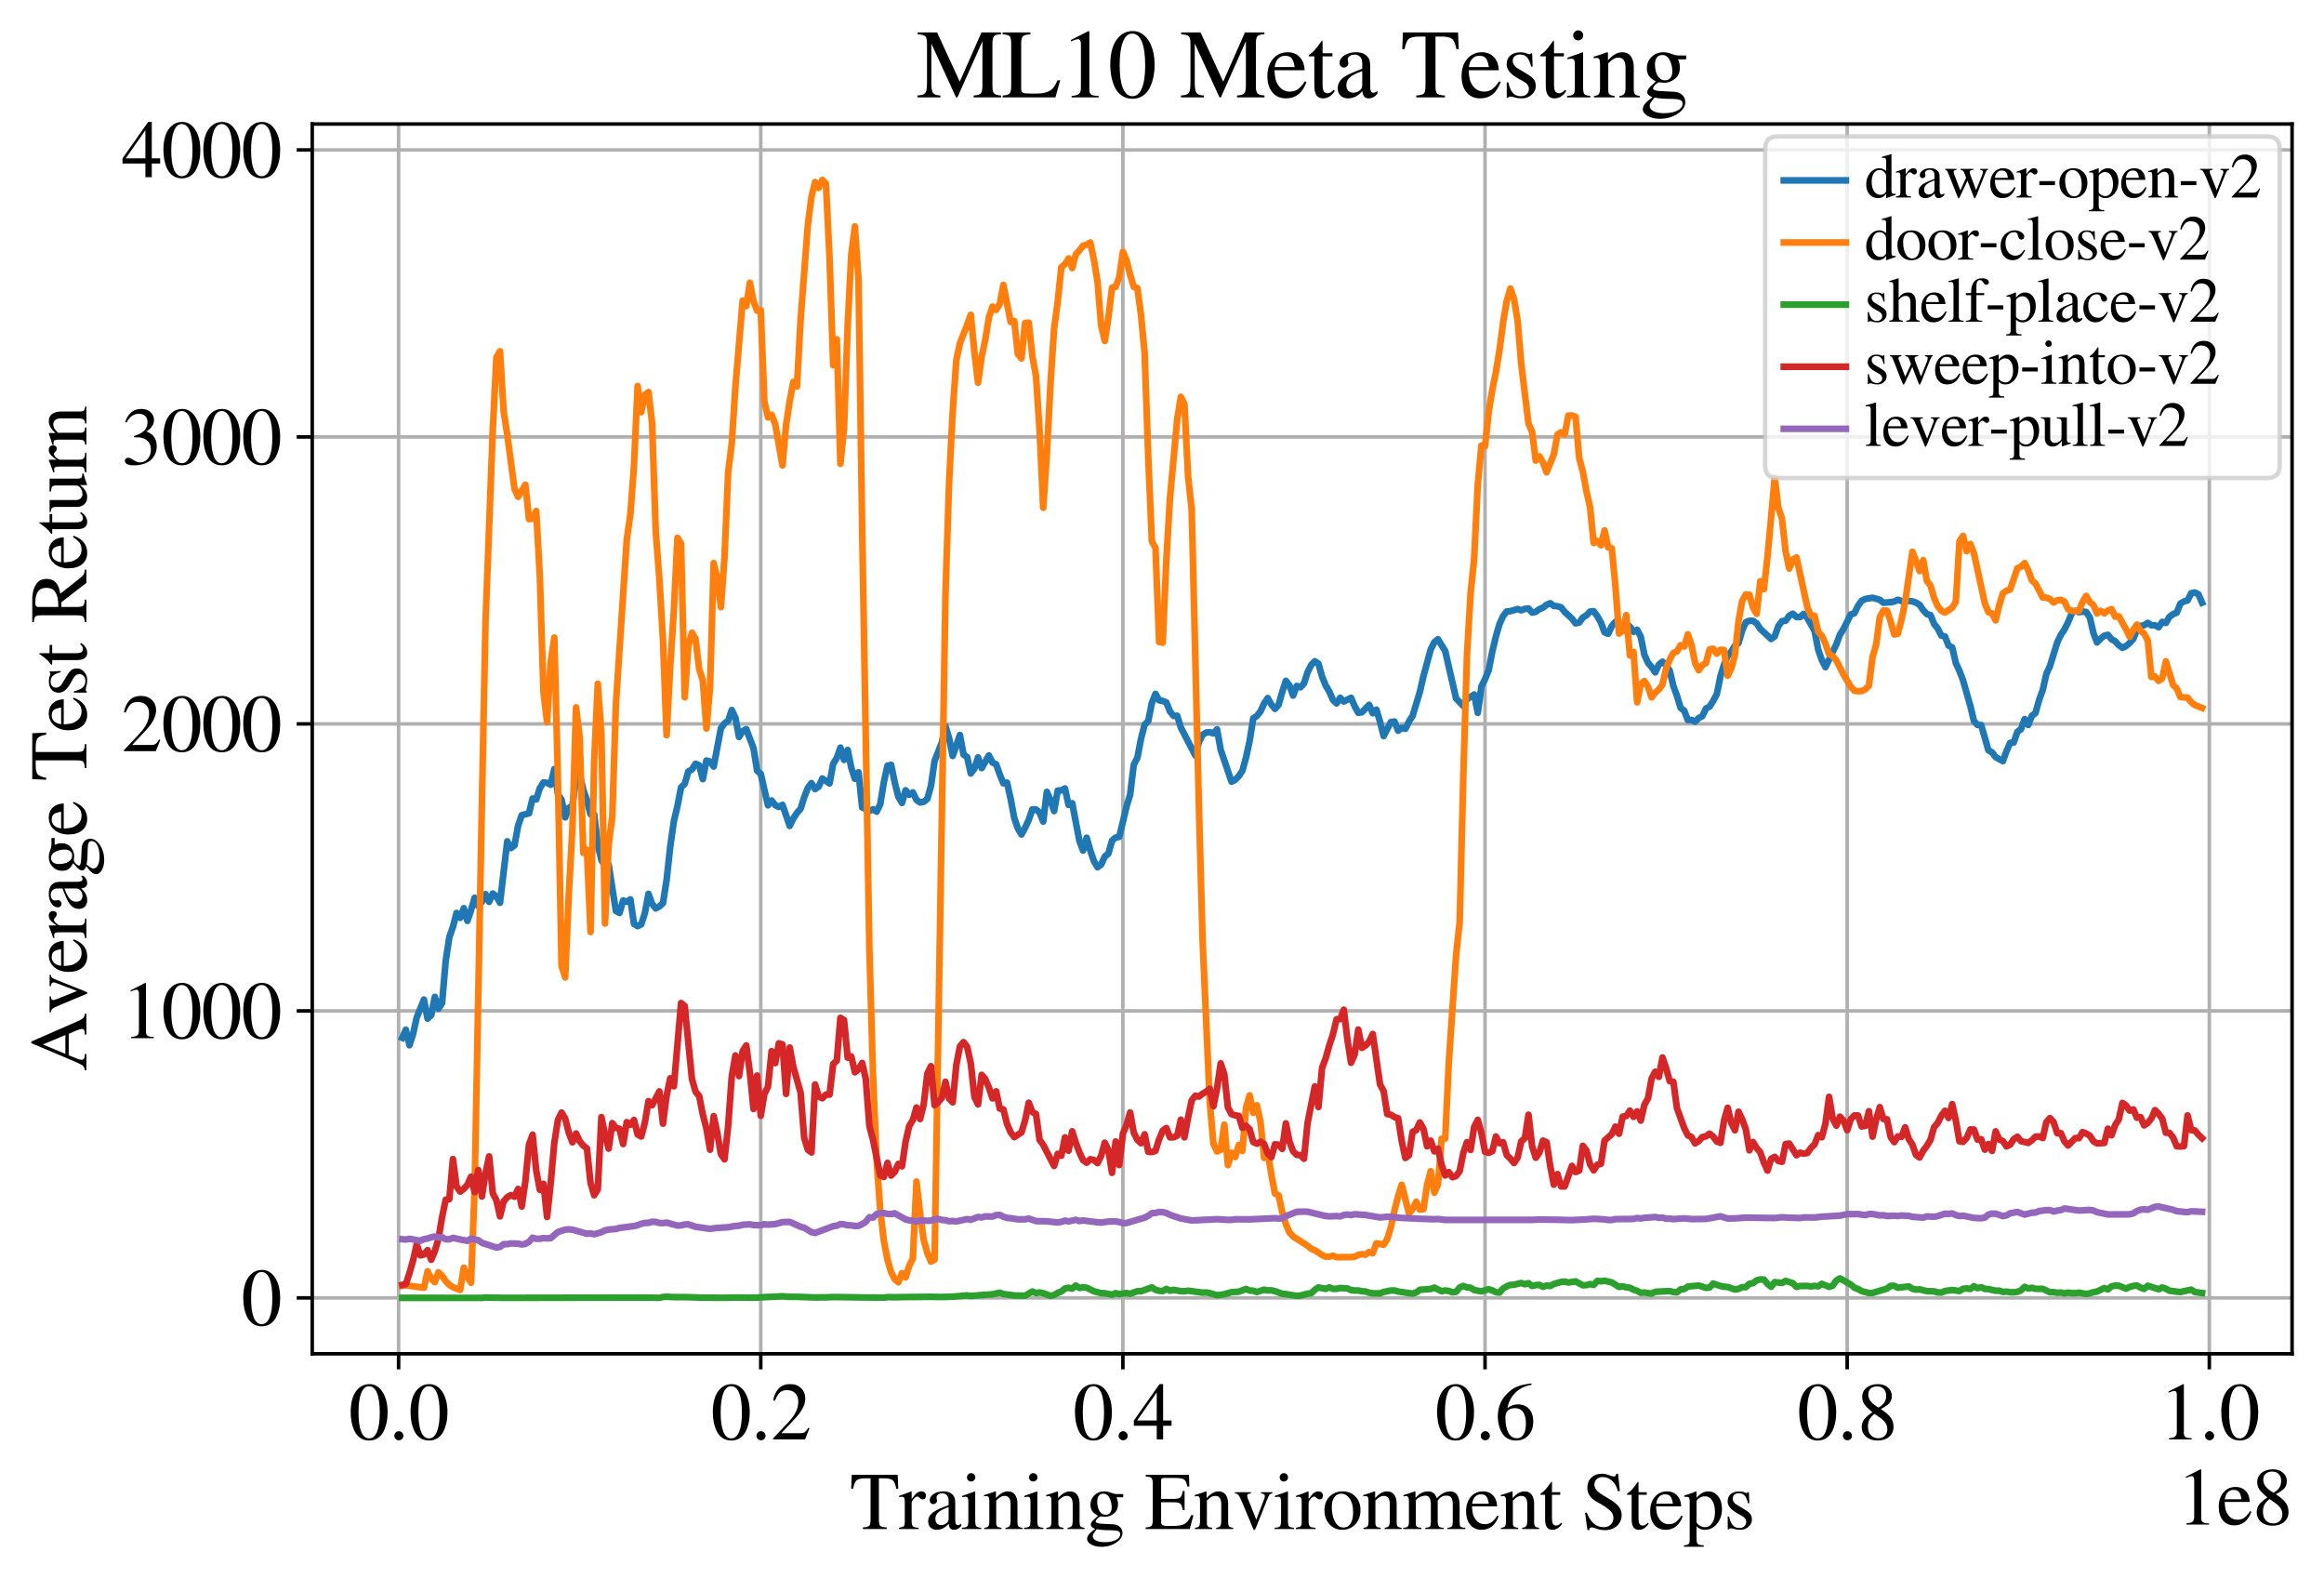 <?xml version="1.0" encoding="utf-8" standalone="no"?>
<!DOCTYPE svg PUBLIC "-//W3C//DTD SVG 1.1//EN"
  "http://www.w3.org/Graphics/SVG/1.1/DTD/svg11.dtd">
<svg xmlns:xlink="http://www.w3.org/1999/xlink" width="524pt" height="355.769pt" viewBox="0 0 524 355.769" xmlns="http://www.w3.org/2000/svg" version="1.1">
 <defs>
  <style type="text/css">*{stroke-linejoin: round; stroke-linecap: butt}</style>
 </defs>
 <g id="figure_1">
  <g id="patch_1">
   <path d="M 0 355.769 
L 524 355.769 
L 524 0 
L 0 0 
z
" style="fill: #ffffff"/>
  </g>
  <g id="axes_1">
   <g id="patch_2">
    <path d="M 70.4 305.152 
L 516.8 305.152 
L 516.8 27.952 
L 70.4 27.952 
z
" style="fill: #ffffff"/>
   </g>
   <g id="matplotlib.axis_1">
    <g id="xtick_1">
     <g id="line2d_1">
      <path d="M 89.874 305.152 
L 89.874 27.952 
" clip-path="url(#p693d8bb769)" style="fill: none; stroke: #b0b0b0; stroke-width: 0.8; stroke-linecap: square"/>
     </g>
     <g id="line2d_2">
      <defs>
       <path id="m18f50f9b41" d="M 0 0 
L 0 3.5 
" style="stroke: #000000; stroke-width: 0.8"/>
      </defs>
      <g>
       <use xlink:href="#m18f50f9b41" x="89.874" y="305.152" style="stroke: #000000; stroke-width: 0.8"/>
      </g>
     </g>
     <g id="text_1">
      <!-- 0.0 -->
      <g transform="translate(78.624 324.446)scale(0.18 -0.18)">
       <defs>
        <path id="STIXGeneral-Regular-30" d="M 3046 2112 
Q 3046 1683 2963 1302 
Q 2880 922 2717 602 
Q 2554 282 2266 96 
Q 1978 -90 1600 -90 
Q 1210 -90 915 108 
Q 621 307 461 640 
Q 301 973 227 1350 
Q 154 1728 154 2150 
Q 154 2746 301 3222 
Q 448 3699 790 4012 
Q 1133 4326 1626 4326 
Q 2253 4326 2649 3712 
Q 3046 3098 3046 2112 
z
M 2432 2080 
Q 2432 3091 2217 3625 
Q 2003 4160 1587 4160 
Q 1190 4160 979 3622 
Q 768 3085 768 2106 
Q 768 1120 979 598 
Q 1190 77 1600 77 
Q 2003 77 2217 598 
Q 2432 1120 2432 2080 
z
" transform="scale(0.016)"/>
        <path id="STIXGeneral-Regular-2e" d="M 1158 275 
Q 1158 134 1052 32 
Q 947 -70 800 -70 
Q 653 -70 550 32 
Q 448 134 448 281 
Q 448 429 553 534 
Q 659 640 806 640 
Q 947 640 1052 531 
Q 1158 422 1158 275 
z
" transform="scale(0.016)"/>
       </defs>
       <use xlink:href="#STIXGeneral-Regular-30"/>
       <use xlink:href="#STIXGeneral-Regular-2e" x="50"/>
       <use xlink:href="#STIXGeneral-Regular-30" x="75"/>
      </g>
     </g>
    </g>
    <g id="xtick_2">
     <g id="line2d_3">
      <path d="M 171.528 305.152 
L 171.528 27.952 
" clip-path="url(#p693d8bb769)" style="fill: none; stroke: #b0b0b0; stroke-width: 0.8; stroke-linecap: square"/>
     </g>
     <g id="line2d_4">
      <g>
       <use xlink:href="#m18f50f9b41" x="171.528" y="305.152" style="stroke: #000000; stroke-width: 0.8"/>
      </g>
     </g>
     <g id="text_2">
      <!-- 0.2 -->
      <g transform="translate(160.278 324.446)scale(0.18 -0.18)">
       <defs>
        <path id="STIXGeneral-Regular-32" d="M 3034 877 
L 2688 0 
L 186 0 
L 186 77 
L 1325 1286 
Q 1773 1754 1965 2144 
Q 2157 2534 2157 2950 
Q 2157 3379 1920 3616 
Q 1683 3853 1267 3853 
Q 922 3853 720 3673 
Q 518 3494 326 3021 
L 192 3053 
Q 301 3648 630 3987 
Q 960 4326 1523 4326 
Q 2054 4326 2380 4006 
Q 2707 3686 2707 3200 
Q 2707 2477 1888 1613 
L 832 486 
L 2330 486 
Q 2541 486 2665 569 
Q 2790 653 2944 915 
L 3034 877 
z
" transform="scale(0.016)"/>
       </defs>
       <use xlink:href="#STIXGeneral-Regular-30"/>
       <use xlink:href="#STIXGeneral-Regular-2e" x="50"/>
       <use xlink:href="#STIXGeneral-Regular-32" x="75"/>
      </g>
     </g>
    </g>
    <g id="xtick_3">
     <g id="line2d_5">
      <path d="M 253.181 305.152 
L 253.181 27.952 
" clip-path="url(#p693d8bb769)" style="fill: none; stroke: #b0b0b0; stroke-width: 0.8; stroke-linecap: square"/>
     </g>
     <g id="line2d_6">
      <g>
       <use xlink:href="#m18f50f9b41" x="253.181" y="305.152" style="stroke: #000000; stroke-width: 0.8"/>
      </g>
     </g>
     <g id="text_3">
      <!-- 0.4 -->
      <g transform="translate(241.931 324.446)scale(0.18 -0.18)">
       <defs>
        <path id="STIXGeneral-Regular-34" d="M 3027 1069 
L 2368 1069 
L 2368 0 
L 1869 0 
L 1869 1069 
L 77 1069 
L 77 1478 
L 2086 4326 
L 2368 4326 
L 2368 1478 
L 3027 1478 
L 3027 1069 
z
M 1869 1478 
L 1869 3674 
L 333 1478 
L 1869 1478 
z
" transform="scale(0.016)"/>
       </defs>
       <use xlink:href="#STIXGeneral-Regular-30"/>
       <use xlink:href="#STIXGeneral-Regular-2e" x="50"/>
       <use xlink:href="#STIXGeneral-Regular-34" x="75"/>
      </g>
     </g>
    </g>
    <g id="xtick_4">
     <g id="line2d_7">
      <path d="M 334.835 305.152 
L 334.835 27.952 
" clip-path="url(#p693d8bb769)" style="fill: none; stroke: #b0b0b0; stroke-width: 0.8; stroke-linecap: square"/>
     </g>
     <g id="line2d_8">
      <g>
       <use xlink:href="#m18f50f9b41" x="334.835" y="305.152" style="stroke: #000000; stroke-width: 0.8"/>
      </g>
     </g>
     <g id="text_4">
      <!-- 0.6 -->
      <g transform="translate(323.585 324.446)scale(0.18 -0.18)">
       <defs>
        <path id="STIXGeneral-Regular-36" d="M 2854 4378 
L 2867 4275 
Q 2112 4154 1606 3664 
Q 1101 3174 973 2451 
Q 1344 2739 1786 2739 
Q 2349 2739 2672 2380 
Q 2995 2022 2995 1402 
Q 2995 774 2669 378 
Q 2291 -90 1651 -90 
Q 870 -90 518 557 
Q 218 1107 218 1786 
Q 218 2835 915 3552 
Q 1312 3962 1731 4131 
Q 2150 4301 2854 4378 
z
M 2419 1203 
Q 2419 2445 1555 2445 
Q 1235 2445 1024 2275 
Q 813 2106 813 1702 
Q 813 954 1046 522 
Q 1280 90 1722 90 
Q 2061 90 2240 394 
Q 2419 698 2419 1203 
z
" transform="scale(0.016)"/>
       </defs>
       <use xlink:href="#STIXGeneral-Regular-30"/>
       <use xlink:href="#STIXGeneral-Regular-2e" x="50"/>
       <use xlink:href="#STIXGeneral-Regular-36" x="75"/>
      </g>
     </g>
    </g>
    <g id="xtick_5">
     <g id="line2d_9">
      <path d="M 416.489 305.152 
L 416.489 27.952 
" clip-path="url(#p693d8bb769)" style="fill: none; stroke: #b0b0b0; stroke-width: 0.8; stroke-linecap: square"/>
     </g>
     <g id="line2d_10">
      <g>
       <use xlink:href="#m18f50f9b41" x="416.489" y="305.152" style="stroke: #000000; stroke-width: 0.8"/>
      </g>
     </g>
     <g id="text_5">
      <!-- 0.8 -->
      <g transform="translate(405.239 324.446)scale(0.18 -0.18)">
       <defs>
        <path id="STIXGeneral-Regular-38" d="M 2848 992 
Q 2848 499 2505 204 
Q 2163 -90 1587 -90 
Q 1050 -90 704 204 
Q 358 499 358 954 
Q 358 1293 524 1533 
Q 691 1773 1190 2125 
Q 710 2522 553 2765 
Q 397 3008 397 3328 
Q 397 3782 745 4054 
Q 1094 4326 1638 4326 
Q 2106 4326 2410 4060 
Q 2714 3795 2714 3411 
Q 2714 3059 2531 2848 
Q 2349 2637 1856 2374 
Q 2432 1990 2640 1689 
Q 2848 1389 2848 992 
z
M 2272 3411 
Q 2272 3744 2086 3945 
Q 1901 4147 1574 4147 
Q 1248 4147 1059 3977 
Q 870 3808 870 3513 
Q 870 3219 1059 2979 
Q 1248 2739 1670 2490 
Q 1997 2682 2134 2896 
Q 2272 3110 2272 3411 
z
M 1734 1741 
L 1357 1997 
Q 1075 1766 960 1545 
Q 845 1325 845 1011 
Q 845 576 1065 333 
Q 1286 90 1658 90 
Q 1971 90 2166 285 
Q 2362 480 2362 794 
Q 2362 1082 2214 1299 
Q 2067 1517 1734 1741 
z
" transform="scale(0.016)"/>
       </defs>
       <use xlink:href="#STIXGeneral-Regular-30"/>
       <use xlink:href="#STIXGeneral-Regular-2e" x="50"/>
       <use xlink:href="#STIXGeneral-Regular-38" x="75"/>
      </g>
     </g>
    </g>
    <g id="xtick_6">
     <g id="line2d_11">
      <path d="M 498.142 305.152 
L 498.142 27.952 
" clip-path="url(#p693d8bb769)" style="fill: none; stroke: #b0b0b0; stroke-width: 0.8; stroke-linecap: square"/>
     </g>
     <g id="line2d_12">
      <g>
       <use xlink:href="#m18f50f9b41" x="498.142" y="305.152" style="stroke: #000000; stroke-width: 0.8"/>
      </g>
     </g>
     <g id="text_6">
      <!-- 1.0 -->
      <g transform="translate(486.892 324.446)scale(0.18 -0.18)">
       <defs>
        <path id="STIXGeneral-Regular-31" d="M 2522 0 
L 755 0 
L 755 96 
Q 1107 115 1235 227 
Q 1363 339 1363 608 
L 1363 3482 
Q 1363 3795 1171 3795 
Q 1082 3795 883 3718 
L 710 3654 
L 710 3744 
L 1856 4326 
L 1914 4307 
L 1914 486 
Q 1914 275 2042 185 
Q 2170 96 2522 96 
L 2522 0 
z
" transform="scale(0.016)"/>
       </defs>
       <use xlink:href="#STIXGeneral-Regular-31"/>
       <use xlink:href="#STIXGeneral-Regular-2e" x="50"/>
       <use xlink:href="#STIXGeneral-Regular-30" x="75"/>
      </g>
     </g>
    </g>
    <g id="text_7">
     <!-- Training Environment Steps -->
     <g transform="translate(191.605 344.646)scale(0.18 -0.18)">
      <defs>
       <path id="STIXGeneral-Regular-54" d="M 3795 3149 
L 3642 3149 
Q 3539 3674 3353 3821 
Q 3168 3968 2656 3968 
L 2278 3968 
L 2278 710 
Q 2278 346 2387 243 
Q 2496 141 2893 122 
L 2893 0 
L 1024 0 
L 1024 122 
Q 1427 147 1526 256 
Q 1626 365 1626 787 
L 1626 3968 
L 1242 3968 
Q 723 3968 540 3817 
Q 358 3667 262 3149 
L 109 3149 
L 154 4237 
L 3750 4237 
L 3795 3149 
z
" transform="scale(0.016)"/>
       <path id="STIXGeneral-Regular-72" d="M 1024 2931 
L 1024 2342 
Q 1267 2688 1430 2816 
Q 1594 2944 1792 2944 
Q 1958 2944 2051 2854 
Q 2144 2765 2144 2605 
Q 2144 2470 2077 2393 
Q 2010 2317 1894 2317 
Q 1773 2317 1638 2445 
Q 1536 2541 1472 2541 
Q 1338 2541 1181 2355 
Q 1024 2170 1024 2016 
L 1024 576 
Q 1024 301 1133 205 
Q 1242 109 1568 96 
L 1568 0 
L 32 0 
L 32 96 
Q 339 154 412 224 
Q 486 294 486 538 
L 486 2138 
Q 486 2349 438 2435 
Q 390 2522 269 2522 
Q 166 2522 45 2496 
L 45 2598 
Q 448 2726 992 2944 
L 1024 2931 
z
" transform="scale(0.016)"/>
       <path id="STIXGeneral-Regular-61" d="M 2829 422 
L 2829 243 
Q 2586 -64 2253 -64 
Q 1888 -64 1843 403 
L 1837 403 
Q 1427 -64 909 -64 
Q 608 -64 422 112 
Q 237 288 237 602 
Q 237 1050 685 1350 
Q 992 1555 1837 1869 
L 1837 2214 
Q 1837 2502 1699 2646 
Q 1562 2790 1338 2790 
Q 1146 2790 1018 2697 
Q 890 2605 890 2477 
Q 890 2419 909 2348 
Q 928 2278 928 2208 
Q 928 2112 841 2029 
Q 755 1946 634 1946 
Q 525 1946 441 2029 
Q 358 2112 358 2240 
Q 358 2547 685 2752 
Q 986 2944 1421 2944 
Q 1939 2944 2176 2656 
Q 2291 2522 2323 2384 
Q 2355 2246 2355 1946 
L 2355 723 
Q 2355 301 2554 301 
Q 2682 301 2829 422 
z
M 1837 813 
L 1837 1715 
Q 1248 1510 1018 1293 
Q 800 1094 800 800 
Q 800 557 921 432 
Q 1043 307 1242 307 
Q 1453 307 1613 410 
Q 1747 506 1792 589 
Q 1837 672 1837 813 
z
" transform="scale(0.016)"/>
       <path id="STIXGeneral-Regular-69" d="M 1152 4045 
Q 1152 3904 1056 3811 
Q 960 3718 819 3718 
Q 685 3718 592 3811 
Q 499 3904 499 4045 
Q 499 4179 595 4275 
Q 691 4371 826 4371 
Q 966 4371 1059 4275 
Q 1152 4179 1152 4045 
z
M 1619 0 
L 102 0 
L 102 96 
Q 435 115 521 211 
Q 608 307 608 666 
L 608 2118 
Q 608 2342 563 2432 
Q 518 2522 397 2522 
Q 243 2522 128 2490 
L 128 2592 
L 1120 2944 
L 1146 2918 
L 1146 672 
Q 1146 314 1226 218 
Q 1306 122 1619 96 
L 1619 0 
z
" transform="scale(0.016)"/>
       <path id="STIXGeneral-Regular-6e" d="M 3104 0 
L 1773 0 
L 1779 96 
Q 2016 115 2096 233 
Q 2176 352 2176 672 
L 2176 1946 
Q 2176 2592 1709 2592 
Q 1549 2592 1408 2515 
Q 1267 2438 1050 2227 
L 1050 461 
Q 1050 269 1136 192 
Q 1222 115 1466 96 
L 1466 0 
L 115 0 
L 115 96 
Q 358 115 435 214 
Q 512 314 512 602 
L 512 2157 
Q 512 2394 467 2483 
Q 422 2573 288 2573 
Q 160 2573 102 2547 
L 102 2656 
Q 550 2784 979 2944 
L 1030 2925 
L 1030 2426 
L 1037 2426 
Q 1491 2944 1958 2944 
Q 2323 2944 2518 2688 
Q 2714 2432 2714 1958 
L 2714 544 
Q 2714 288 2790 205 
Q 2867 122 3104 96 
L 3104 0 
z
" transform="scale(0.016)"/>
       <path id="STIXGeneral-Regular-67" d="M 3008 2483 
L 2477 2483 
Q 2598 2208 2598 1946 
Q 2598 1453 2265 1203 
Q 1933 954 1600 954 
Q 1530 954 1357 973 
L 1235 986 
Q 1107 947 979 812 
Q 851 678 851 582 
Q 851 435 1350 410 
L 2176 371 
Q 2528 358 2739 172 
Q 2950 -13 2950 -314 
Q 2950 -685 2566 -986 
Q 2035 -1395 1286 -1395 
Q 826 -1395 502 -1212 
Q 179 -1030 179 -774 
Q 179 -595 320 -419 
Q 461 -243 806 6 
Q 602 102 534 172 
Q 467 243 467 346 
Q 467 531 762 787 
Q 909 915 1037 1043 
Q 717 1203 579 1401 
Q 442 1600 442 1901 
Q 442 2336 752 2640 
Q 1062 2944 1510 2944 
Q 1766 2944 2022 2848 
L 2163 2797 
Q 2349 2733 2515 2733 
L 3008 2733 
L 3008 2483 
z
M 973 2163 
L 973 2144 
Q 973 1683 1155 1398 
Q 1338 1114 1632 1114 
Q 1850 1114 1978 1270 
Q 2106 1427 2106 1690 
Q 2106 2112 1914 2464 
Q 1754 2765 1446 2765 
Q 1222 2765 1097 2605 
Q 973 2445 973 2163 
z
M 2771 -410 
Q 2771 -230 2595 -163 
Q 2419 -96 1978 -96 
Q 1344 -96 941 -13 
Q 749 -243 688 -348 
Q 627 -454 627 -563 
Q 627 -774 880 -902 
Q 1133 -1030 1555 -1030 
Q 2099 -1030 2435 -860 
Q 2771 -691 2771 -410 
z
" transform="scale(0.016)"/>
       <path id="STIXGeneral-Regular-20" transform="scale(0.016)"/>
       <path id="STIXGeneral-Regular-45" d="M 3821 1082 
L 3526 0 
L 77 0 
L 77 122 
Q 442 147 538 252 
Q 634 358 634 730 
L 634 3520 
Q 634 3878 534 3987 
Q 435 4096 77 4115 
L 77 4237 
L 3469 4237 
L 3494 3322 
L 3334 3322 
Q 3264 3750 3085 3872 
Q 2906 3994 2349 3994 
L 1510 3994 
Q 1370 3994 1328 3952 
Q 1286 3910 1286 3763 
L 1286 2355 
L 2253 2355 
Q 2656 2355 2787 2470 
Q 2918 2586 2976 2970 
L 3123 2970 
L 3123 1472 
L 2976 1472 
Q 2918 1875 2790 1984 
Q 2662 2093 2253 2093 
L 1286 2093 
L 1286 538 
Q 1286 346 1420 291 
Q 1555 237 1933 237 
L 2163 237 
Q 2848 237 3136 403 
Q 3424 570 3642 1082 
L 3821 1082 
z
" transform="scale(0.016)"/>
       <path id="STIXGeneral-Regular-76" d="M 3053 2880 
L 3053 2784 
Q 2906 2771 2835 2688 
Q 2765 2605 2637 2285 
L 1818 230 
Q 1690 -90 1638 -90 
Q 1587 -90 1523 77 
Q 1510 96 1497 141 
Q 1485 186 1472 211 
L 704 2048 
Q 499 2534 403 2652 
Q 307 2771 122 2784 
L 122 2880 
L 1376 2880 
L 1376 2784 
Q 1210 2771 1146 2732 
Q 1082 2694 1082 2611 
Q 1082 2509 1139 2368 
L 1792 730 
L 2426 2387 
Q 2464 2483 2464 2579 
Q 2464 2758 2163 2784 
L 2163 2880 
L 3053 2880 
z
" transform="scale(0.016)"/>
       <path id="STIXGeneral-Regular-6f" d="M 3008 1478 
Q 3008 806 2608 371 
Q 2208 -64 1568 -64 
Q 979 -64 582 368 
Q 186 800 186 1459 
Q 186 2125 582 2534 
Q 979 2944 1626 2944 
Q 2221 2944 2614 2537 
Q 3008 2131 3008 1478 
z
M 2432 1306 
Q 2432 2035 2112 2445 
Q 1856 2765 1504 2765 
Q 1171 2765 966 2493 
Q 762 2221 762 1747 
Q 762 928 1101 435 
Q 1318 115 1677 115 
Q 2029 115 2230 432 
Q 2432 749 2432 1306 
z
" transform="scale(0.016)"/>
       <path id="STIXGeneral-Regular-6d" d="M 4960 0 
L 3565 0 
L 3565 96 
Q 3834 122 3907 208 
Q 3981 294 3981 576 
L 3981 1894 
Q 3981 2278 3869 2444 
Q 3757 2611 3488 2611 
Q 3264 2611 3107 2521 
Q 2950 2432 2803 2221 
L 2803 608 
Q 2803 301 2896 201 
Q 2989 102 3264 96 
L 3264 0 
L 1830 0 
L 1830 96 
Q 2112 115 2189 188 
Q 2266 262 2266 550 
L 2266 1901 
Q 2266 2611 1850 2611 
Q 1670 2611 1468 2531 
Q 1267 2451 1171 2336 
Q 1088 2240 1088 2227 
L 1088 448 
Q 1088 243 1177 176 
Q 1267 109 1523 96 
L 1523 0 
L 102 0 
L 102 96 
Q 371 102 460 195 
Q 550 288 550 563 
L 550 2150 
Q 550 2387 499 2480 
Q 448 2573 326 2573 
Q 230 2573 122 2547 
L 122 2656 
Q 557 2778 1011 2944 
L 1062 2925 
L 1062 2451 
L 1075 2451 
Q 1363 2752 1584 2848 
Q 1805 2944 2054 2944 
Q 2560 2944 2733 2406 
Q 3232 2944 3776 2944 
Q 4518 2944 4518 1792 
L 4518 493 
Q 4518 282 4582 202 
Q 4646 122 4794 109 
L 4960 96 
L 4960 0 
z
" transform="scale(0.016)"/>
       <path id="STIXGeneral-Regular-65" d="M 2611 1050 
L 2714 1005 
Q 2330 -64 1376 -64 
Q 813 -64 486 329 
Q 160 723 160 1389 
Q 160 2074 525 2509 
Q 890 2944 1485 2944 
Q 2061 2944 2374 2502 
Q 2560 2246 2592 1773 
L 621 1773 
Q 646 1370 700 1158 
Q 755 947 915 730 
Q 1184 378 1626 378 
Q 1939 378 2153 531 
Q 2368 685 2611 1050 
z
M 634 1978 
L 1939 1978 
Q 1882 2381 1750 2547 
Q 1619 2714 1312 2714 
Q 1043 2714 864 2525 
Q 685 2336 634 1978 
z
" transform="scale(0.016)"/>
       <path id="STIXGeneral-Regular-74" d="M 1702 493 
L 1786 422 
Q 1478 -64 1011 -64 
Q 448 -64 448 749 
L 448 2675 
L 109 2675 
Q 83 2694 83 2720 
Q 83 2771 192 2842 
Q 435 2982 813 3526 
Q 826 3546 874 3606 
Q 922 3667 941 3706 
Q 986 3706 986 3622 
L 986 2880 
L 1632 2880 
L 1632 2675 
L 986 2675 
L 986 845 
Q 986 538 1062 403 
Q 1139 269 1318 269 
Q 1510 269 1702 493 
z
" transform="scale(0.016)"/>
       <path id="STIXGeneral-Regular-53" d="M 3002 2963 
L 2842 2963 
Q 2733 3360 2579 3565 
Q 2189 4064 1651 4064 
Q 1357 4064 1181 3894 
Q 1005 3725 1005 3456 
Q 1005 3328 1069 3206 
Q 1133 3085 1206 2998 
Q 1280 2912 1465 2784 
Q 1651 2656 1766 2589 
Q 1882 2522 2150 2362 
Q 2669 2061 2905 1763 
Q 3142 1466 3142 1107 
Q 3142 576 2771 243 
Q 2400 -90 1837 -90 
Q 1421 -90 1082 58 
Q 915 128 781 128 
Q 704 128 653 70 
Q 602 13 602 -83 
L 461 -83 
L 275 1274 
L 416 1274 
Q 845 141 1734 141 
Q 2074 141 2285 342 
Q 2496 544 2496 858 
Q 2496 1158 2310 1363 
Q 2003 1696 1235 2106 
Q 454 2522 454 3206 
Q 454 3718 768 4022 
Q 1082 4326 1568 4326 
Q 1907 4326 2240 4186 
Q 2413 4109 2522 4109 
Q 2688 4109 2726 4326 
L 2861 4326 
L 3002 2963 
z
" transform="scale(0.016)"/>
       <path id="STIXGeneral-Regular-70" d="M 1018 2931 
L 1018 2438 
Q 1421 2944 1939 2944 
Q 2406 2944 2707 2560 
Q 3008 2176 3008 1581 
Q 3008 883 2621 409 
Q 2234 -64 1664 -64 
Q 1466 -64 1328 -6 
Q 1190 51 1018 211 
L 1018 -794 
Q 1018 -1094 1120 -1180 
Q 1222 -1267 1581 -1274 
L 1581 -1389 
L 32 -1389 
L 32 -1280 
Q 314 -1254 397 -1171 
Q 480 -1088 480 -838 
L 480 2157 
Q 480 2381 429 2451 
Q 378 2522 218 2522 
Q 115 2522 58 2515 
L 58 2618 
Q 506 2752 979 2944 
L 1018 2931 
z
M 1018 2138 
L 1018 563 
Q 1018 422 1238 281 
Q 1459 141 1683 141 
Q 2029 141 2243 467 
Q 2458 794 2458 1325 
Q 2458 1888 2243 2224 
Q 2029 2560 1670 2560 
Q 1446 2560 1232 2419 
Q 1018 2278 1018 2138 
z
" transform="scale(0.016)"/>
       <path id="STIXGeneral-Regular-73" d="M 998 1926 
L 1664 1523 
Q 1984 1331 2105 1164 
Q 2227 998 2227 736 
Q 2227 416 1961 176 
Q 1696 -64 1331 -64 
Q 1030 -64 864 -6 
Q 691 51 570 51 
Q 461 51 416 -26 
L 333 -26 
L 333 979 
L 435 979 
Q 538 512 730 294 
Q 922 77 1248 77 
Q 1485 77 1632 211 
Q 1779 346 1779 550 
Q 1779 845 1440 1030 
L 1094 1222 
Q 326 1651 326 2150 
Q 326 2522 566 2730 
Q 806 2938 1210 2938 
Q 1491 2938 1638 2867 
Q 1754 2816 1818 2816 
Q 1862 2816 1920 2880 
L 1990 2880 
L 2022 2010 
L 1926 2010 
Q 1818 2445 1654 2621 
Q 1491 2797 1203 2797 
Q 986 2797 854 2688 
Q 723 2579 723 2362 
Q 723 2253 796 2128 
Q 870 2003 998 1926 
z
" transform="scale(0.016)"/>
      </defs>
      <use xlink:href="#STIXGeneral-Regular-54"/>
      <use xlink:href="#STIXGeneral-Regular-72" x="61.1"/>
      <use xlink:href="#STIXGeneral-Regular-61" x="94.4"/>
      <use xlink:href="#STIXGeneral-Regular-69" x="138.8"/>
      <use xlink:href="#STIXGeneral-Regular-6e" x="166.6"/>
      <use xlink:href="#STIXGeneral-Regular-69" x="216.6"/>
      <use xlink:href="#STIXGeneral-Regular-6e" x="244.4"/>
      <use xlink:href="#STIXGeneral-Regular-67" x="294.4"/>
      <use xlink:href="#STIXGeneral-Regular-20" x="344.4"/>
      <use xlink:href="#STIXGeneral-Regular-45" x="369.4"/>
      <use xlink:href="#STIXGeneral-Regular-6e" x="430.5"/>
      <use xlink:href="#STIXGeneral-Regular-76" x="480.5"/>
      <use xlink:href="#STIXGeneral-Regular-69" x="530.5"/>
      <use xlink:href="#STIXGeneral-Regular-72" x="558.3"/>
      <use xlink:href="#STIXGeneral-Regular-6f" x="591.6"/>
      <use xlink:href="#STIXGeneral-Regular-6e" x="641.6"/>
      <use xlink:href="#STIXGeneral-Regular-6d" x="691.6"/>
      <use xlink:href="#STIXGeneral-Regular-65" x="769.4"/>
      <use xlink:href="#STIXGeneral-Regular-6e" x="813.8"/>
      <use xlink:href="#STIXGeneral-Regular-74" x="863.8"/>
      <use xlink:href="#STIXGeneral-Regular-20" x="891.6"/>
      <use xlink:href="#STIXGeneral-Regular-53" x="916.6"/>
      <use xlink:href="#STIXGeneral-Regular-74" x="972.2"/>
      <use xlink:href="#STIXGeneral-Regular-65" x="1000"/>
      <use xlink:href="#STIXGeneral-Regular-70" x="1044.4"/>
      <use xlink:href="#STIXGeneral-Regular-73" x="1094.4"/>
     </g>
    </g>
    <g id="text_8">
     <!-- 1e8 -->
     <g transform="translate(490.807 343.646)scale(0.18 -0.18)">
      <use xlink:href="#STIXGeneral-Regular-31"/>
      <use xlink:href="#STIXGeneral-Regular-65" x="50"/>
      <use xlink:href="#STIXGeneral-Regular-38" x="94.4"/>
     </g>
    </g>
   </g>
   <g id="matplotlib.axis_2">
    <g id="ytick_1">
     <g id="line2d_13">
      <path d="M 70.4 292.553 
L 516.8 292.553 
" clip-path="url(#p693d8bb769)" style="fill: none; stroke: #b0b0b0; stroke-width: 0.8; stroke-linecap: square"/>
     </g>
     <g id="line2d_14">
      <defs>
       <path id="mc68276e577" d="M 0 0 
L -3.5 0 
" style="stroke: #000000; stroke-width: 0.8"/>
      </defs>
      <g>
       <use xlink:href="#mc68276e577" x="70.4" y="292.553" style="stroke: #000000; stroke-width: 0.8"/>
      </g>
     </g>
     <g id="text_9">
      <!-- 0 -->
      <g transform="translate(54.4 298.7)scale(0.18 -0.18)">
       <use xlink:href="#STIXGeneral-Regular-30"/>
      </g>
     </g>
    </g>
    <g id="ytick_2">
     <g id="line2d_15">
      <path d="M 70.4 227.864 
L 516.8 227.864 
" clip-path="url(#p693d8bb769)" style="fill: none; stroke: #b0b0b0; stroke-width: 0.8; stroke-linecap: square"/>
     </g>
     <g id="line2d_16">
      <g>
       <use xlink:href="#mc68276e577" x="70.4" y="227.864" style="stroke: #000000; stroke-width: 0.8"/>
      </g>
     </g>
     <g id="text_10">
      <!-- 1000 -->
      <g transform="translate(27.4 234.01)scale(0.18 -0.18)">
       <use xlink:href="#STIXGeneral-Regular-31"/>
       <use xlink:href="#STIXGeneral-Regular-30" x="50"/>
       <use xlink:href="#STIXGeneral-Regular-30" x="100"/>
       <use xlink:href="#STIXGeneral-Regular-30" x="150"/>
      </g>
     </g>
    </g>
    <g id="ytick_3">
     <g id="line2d_17">
      <path d="M 70.4 163.174 
L 516.8 163.174 
" clip-path="url(#p693d8bb769)" style="fill: none; stroke: #b0b0b0; stroke-width: 0.8; stroke-linecap: square"/>
     </g>
     <g id="line2d_18">
      <g>
       <use xlink:href="#mc68276e577" x="70.4" y="163.174" style="stroke: #000000; stroke-width: 0.8"/>
      </g>
     </g>
     <g id="text_11">
      <!-- 2000 -->
      <g transform="translate(27.4 169.321)scale(0.18 -0.18)">
       <use xlink:href="#STIXGeneral-Regular-32"/>
       <use xlink:href="#STIXGeneral-Regular-30" x="50"/>
       <use xlink:href="#STIXGeneral-Regular-30" x="100"/>
       <use xlink:href="#STIXGeneral-Regular-30" x="150"/>
      </g>
     </g>
    </g>
    <g id="ytick_4">
     <g id="line2d_19">
      <path d="M 70.4 98.484 
L 516.8 98.484 
" clip-path="url(#p693d8bb769)" style="fill: none; stroke: #b0b0b0; stroke-width: 0.8; stroke-linecap: square"/>
     </g>
     <g id="line2d_20">
      <g>
       <use xlink:href="#mc68276e577" x="70.4" y="98.484" style="stroke: #000000; stroke-width: 0.8"/>
      </g>
     </g>
     <g id="text_12">
      <!-- 3000 -->
      <g transform="translate(27.4 104.631)scale(0.18 -0.18)">
       <defs>
        <path id="STIXGeneral-Regular-33" d="M 390 3264 
L 288 3290 
Q 435 3770 748 4048 
Q 1062 4326 1542 4326 
Q 1990 4326 2265 4083 
Q 2541 3840 2541 3450 
Q 2541 2925 1946 2566 
Q 2298 2413 2477 2227 
Q 2758 1914 2758 1402 
Q 2758 890 2464 506 
Q 2246 211 1840 60 
Q 1434 -90 979 -90 
Q 262 -90 262 275 
Q 262 378 339 442 
Q 416 506 525 506 
Q 685 506 915 339 
Q 1197 141 1466 141 
Q 1818 141 2058 425 
Q 2298 710 2298 1120 
Q 2298 1856 1632 2048 
Q 1434 2112 979 2112 
L 979 2202 
Q 1338 2323 1517 2432 
Q 2035 2726 2035 3290 
Q 2035 3610 1852 3776 
Q 1670 3942 1344 3942 
Q 768 3942 390 3264 
z
" transform="scale(0.016)"/>
       </defs>
       <use xlink:href="#STIXGeneral-Regular-33"/>
       <use xlink:href="#STIXGeneral-Regular-30" x="50"/>
       <use xlink:href="#STIXGeneral-Regular-30" x="100"/>
       <use xlink:href="#STIXGeneral-Regular-30" x="150"/>
      </g>
     </g>
    </g>
    <g id="ytick_5">
     <g id="line2d_21">
      <path d="M 70.4 33.795 
L 516.8 33.795 
" clip-path="url(#p693d8bb769)" style="fill: none; stroke: #b0b0b0; stroke-width: 0.8; stroke-linecap: square"/>
     </g>
     <g id="line2d_22">
      <g>
       <use xlink:href="#mc68276e577" x="70.4" y="33.795" style="stroke: #000000; stroke-width: 0.8"/>
      </g>
     </g>
     <g id="text_13">
      <!-- 4000 -->
      <g transform="translate(27.4 39.942)scale(0.18 -0.18)">
       <use xlink:href="#STIXGeneral-Regular-34"/>
       <use xlink:href="#STIXGeneral-Regular-30" x="50"/>
       <use xlink:href="#STIXGeneral-Regular-30" x="100"/>
       <use xlink:href="#STIXGeneral-Regular-30" x="150"/>
      </g>
     </g>
    </g>
    <g id="text_14">
     <!-- Average Test Return -->
     <g transform="translate(19.477 241.533)rotate(-90)scale(0.18 -0.18)">
      <defs>
       <path id="STIXGeneral-Regular-41" d="M 4525 0 
L 2893 0 
L 2893 122 
Q 3149 122 3245 179 
Q 3334 224 3334 333 
Q 3334 499 3213 781 
L 2950 1382 
L 1274 1382 
L 979 653 
Q 922 506 922 384 
Q 922 237 1027 179 
Q 1133 122 1370 122 
L 1370 0 
L 96 0 
L 96 122 
Q 365 147 486 316 
Q 608 486 902 1190 
L 2221 4314 
L 2349 4314 
L 3923 710 
Q 4064 378 4176 262 
Q 4288 147 4525 122 
L 4525 0 
z
M 2861 1645 
L 2118 3405 
L 1382 1645 
L 2861 1645 
z
" transform="scale(0.016)"/>
       <path id="STIXGeneral-Regular-52" d="M 4224 0 
L 3187 0 
L 1664 1971 
L 1306 1958 
L 1306 717 
Q 1306 352 1405 249 
Q 1504 147 1875 122 
L 1875 0 
L 109 0 
L 109 122 
Q 474 154 563 262 
Q 653 371 653 794 
L 653 3526 
Q 653 3885 563 3987 
Q 474 4090 109 4115 
L 109 4237 
L 1850 4237 
Q 2726 4237 3187 3859 
Q 3501 3603 3501 3091 
Q 3501 2221 2342 2042 
L 3622 422 
Q 3757 256 3878 198 
Q 4000 141 4224 122 
L 4224 0 
z
M 1306 3731 
L 1306 2195 
Q 1766 2202 1990 2246 
Q 2214 2291 2438 2413 
Q 2803 2618 2803 3142 
Q 2803 4000 1632 4000 
Q 1459 4000 1382 3945 
Q 1306 3891 1306 3731 
z
" transform="scale(0.016)"/>
       <path id="STIXGeneral-Regular-75" d="M 3072 320 
L 3072 230 
Q 2573 96 2195 -58 
L 2163 -38 
L 2163 486 
L 2150 486 
Q 1747 -64 1235 -64 
Q 870 -64 662 160 
Q 454 384 454 755 
L 454 2362 
Q 454 2598 371 2688 
Q 288 2778 58 2790 
L 58 2880 
L 992 2880 
L 992 813 
Q 992 595 1123 451 
Q 1254 307 1446 307 
Q 1760 307 1984 506 
Q 2067 582 2099 649 
Q 2131 717 2131 877 
L 2131 2355 
Q 2131 2605 2041 2678 
Q 1952 2752 1658 2771 
L 1658 2880 
L 2669 2880 
L 2669 685 
Q 2669 461 2742 390 
Q 2816 320 3034 320 
L 3072 320 
z
" transform="scale(0.016)"/>
      </defs>
      <use xlink:href="#STIXGeneral-Regular-41"/>
      <use xlink:href="#STIXGeneral-Regular-76" x="72.2"/>
      <use xlink:href="#STIXGeneral-Regular-65" x="122.2"/>
      <use xlink:href="#STIXGeneral-Regular-72" x="166.6"/>
      <use xlink:href="#STIXGeneral-Regular-61" x="199.9"/>
      <use xlink:href="#STIXGeneral-Regular-67" x="244.3"/>
      <use xlink:href="#STIXGeneral-Regular-65" x="294.3"/>
      <use xlink:href="#STIXGeneral-Regular-20" x="338.7"/>
      <use xlink:href="#STIXGeneral-Regular-54" x="363.7"/>
      <use xlink:href="#STIXGeneral-Regular-65" x="424.8"/>
      <use xlink:href="#STIXGeneral-Regular-73" x="469.2"/>
      <use xlink:href="#STIXGeneral-Regular-74" x="508.1"/>
      <use xlink:href="#STIXGeneral-Regular-20" x="535.9"/>
      <use xlink:href="#STIXGeneral-Regular-52" x="560.9"/>
      <use xlink:href="#STIXGeneral-Regular-65" x="627.6"/>
      <use xlink:href="#STIXGeneral-Regular-74" x="672"/>
      <use xlink:href="#STIXGeneral-Regular-75" x="699.8"/>
      <use xlink:href="#STIXGeneral-Regular-72" x="749.8"/>
      <use xlink:href="#STIXGeneral-Regular-6e" x="783.1"/>
     </g>
    </g>
   </g>
   <g id="line2d_23">
    <path d="M 90.691 233.925 
L 91.507 232.096 
L 92.324 235.608 
L 93.141 233.046 
L 93.957 229.363 
L 95.59 225.31 
L 96.407 229.608 
L 97.223 228.842 
L 98.04 224.703 
L 98.856 227.359 
L 99.673 226.117 
L 100.489 216.643 
L 101.306 211.265 
L 102.122 208.93 
L 102.939 205.783 
L 103.755 206.897 
L 104.572 204.711 
L 105.389 207.573 
L 106.205 205.161 
L 107.022 202.368 
L 107.838 204.225 
L 108.655 203.287 
L 109.471 201.545 
L 110.288 203.275 
L 111.104 201.407 
L 111.921 202.048 
L 112.737 203.494 
L 114.37 189.645 
L 115.187 191.154 
L 116.004 190.556 
L 116.82 186.11 
L 117.637 183.747 
L 119.27 183.327 
L 120.086 179.982 
L 120.903 180.187 
L 121.719 177.664 
L 122.536 176.369 
L 123.352 176.454 
L 124.169 176.888 
L 124.985 173.342 
L 125.802 179.04 
L 126.618 180.266 
L 127.435 184.25 
L 128.252 182.116 
L 129.068 181.636 
L 129.885 175.32 
L 130.701 174.468 
L 131.518 178.049 
L 132.334 180.355 
L 133.151 183.541 
L 133.967 183.546 
L 134.784 190.378 
L 135.6 193.86 
L 136.417 195.241 
L 137.233 194.893 
L 138.867 205.339 
L 139.683 205.787 
L 140.5 202.968 
L 141.316 203.264 
L 142.133 202.729 
L 142.949 208.244 
L 143.766 208.759 
L 144.582 208.348 
L 145.399 205.827 
L 146.215 201.473 
L 147.032 203.727 
L 147.848 204.767 
L 148.665 204.326 
L 149.481 203.551 
L 150.298 198.386 
L 151.115 190.863 
L 151.931 185.155 
L 152.748 181.681 
L 153.564 177.48 
L 154.381 176.682 
L 155.197 173.894 
L 156.014 173.434 
L 156.83 172.155 
L 157.647 172.522 
L 158.463 175.629 
L 159.28 171.426 
L 160.096 171.652 
L 160.913 172.793 
L 162.546 164.159 
L 163.363 163.049 
L 164.179 162.486 
L 164.996 160.041 
L 165.812 161.791 
L 166.629 166.116 
L 167.445 164.817 
L 168.262 164.363 
L 169.895 168.636 
L 170.711 173.722 
L 171.528 174.427 
L 173.161 181.53 
L 173.978 180.436 
L 174.794 181.487 
L 175.611 181.887 
L 176.427 181.416 
L 178.06 186.17 
L 178.877 184.473 
L 179.693 183.241 
L 180.51 182.321 
L 181.326 179.704 
L 182.143 177.613 
L 182.959 176.519 
L 183.776 177.865 
L 184.593 177.305 
L 185.409 175.485 
L 187.042 176.587 
L 187.859 172.158 
L 188.675 170.848 
L 189.492 168.513 
L 190.308 171.293 
L 191.125 169.044 
L 191.941 173.058 
L 192.758 175.554 
L 193.574 174.082 
L 194.391 181.993 
L 196.024 182.801 
L 196.841 182.419 
L 197.657 182.955 
L 198.474 181.251 
L 199.29 176.272 
L 200.107 172.592 
L 200.923 172.394 
L 201.74 176.377 
L 202.556 179.576 
L 203.373 180.987 
L 204.189 178.13 
L 205.006 179.147 
L 205.822 178.605 
L 206.639 180.292 
L 207.455 180.88 
L 208.272 180.727 
L 209.089 180.08 
L 209.905 177.17 
L 210.722 171.538 
L 212.355 167.372 
L 213.171 163.693 
L 213.988 166.349 
L 214.804 170.403 
L 216.437 165.677 
L 217.254 170.072 
L 218.07 170.656 
L 218.887 174.346 
L 219.704 173.243 
L 220.52 170.724 
L 221.337 173.137 
L 222.97 170.28 
L 223.786 171.89 
L 224.603 172.267 
L 225.419 174.59 
L 226.236 176.561 
L 227.052 176.405 
L 227.869 180.049 
L 228.685 184.367 
L 229.502 186.731 
L 230.318 188.101 
L 231.135 186.568 
L 231.952 184.787 
L 232.768 182.425 
L 233.585 182.463 
L 234.401 183.148 
L 235.218 185.19 
L 236.034 178.487 
L 236.851 180.306 
L 237.667 182.822 
L 238.484 178.204 
L 239.3 178.147 
L 240.117 177.724 
L 240.933 181.431 
L 241.75 181.056 
L 243.383 189.547 
L 244.2 191.725 
L 245.016 188.827 
L 245.833 191.723 
L 246.649 194.093 
L 247.466 195.477 
L 248.282 194.873 
L 249.099 193.075 
L 249.915 192.407 
L 250.732 189.493 
L 251.548 188.795 
L 252.365 188.632 
L 253.998 181.821 
L 254.815 179.119 
L 255.631 172.372 
L 256.448 170.817 
L 257.264 166.527 
L 258.081 163.356 
L 258.897 162.524 
L 259.714 158.446 
L 260.53 156.409 
L 261.347 157.84 
L 262.163 158.002 
L 262.98 158.324 
L 263.796 160.361 
L 264.613 161.37 
L 265.43 161.335 
L 266.246 163.981 
L 269.512 170.288 
L 270.329 167.245 
L 271.145 165.638 
L 271.962 165.114 
L 272.778 165.029 
L 273.595 165.326 
L 274.411 164.391 
L 275.228 169.007 
L 277.678 176.202 
L 278.494 175.781 
L 279.311 174.946 
L 280.127 173.739 
L 280.944 170.758 
L 281.76 166.985 
L 282.577 161.904 
L 283.393 161.388 
L 284.21 160.346 
L 285.026 158.555 
L 285.843 157.345 
L 286.659 158.804 
L 287.476 159.787 
L 288.293 158.887 
L 289.109 155.964 
L 289.926 153.458 
L 290.742 154.499 
L 291.559 156.785 
L 292.375 154.616 
L 293.192 154.925 
L 294.008 154.084 
L 294.825 151.514 
L 295.641 149.888 
L 296.458 149.058 
L 297.274 149.604 
L 298.091 152.516 
L 298.907 154.506 
L 299.724 155.884 
L 300.541 157.765 
L 301.357 158.551 
L 302.174 157.287 
L 302.99 158.125 
L 304.623 157.289 
L 305.44 159.187 
L 306.256 160.677 
L 307.073 160.543 
L 308.706 158.873 
L 309.522 160.767 
L 310.339 159.961 
L 311.156 162.67 
L 311.972 165.908 
L 313.605 162.764 
L 314.422 162.643 
L 315.238 164.706 
L 316.055 164.046 
L 316.871 164.284 
L 317.688 162.636 
L 318.504 161.354 
L 320.137 155.96 
L 320.954 152.392 
L 322.587 146.394 
L 323.404 144.754 
L 324.22 144.093 
L 325.853 146.758 
L 328.303 157.427 
L 329.936 159.138 
L 330.752 157.599 
L 332.385 156.547 
L 333.202 160.666 
L 334.019 154.736 
L 334.835 153.091 
L 335.652 151.096 
L 336.468 146.894 
L 337.285 143.455 
L 338.101 140.662 
L 338.918 138.854 
L 339.734 137.829 
L 340.551 137.754 
L 342.184 137.284 
L 343 137.562 
L 343.817 137.251 
L 344.633 137.156 
L 345.45 138.072 
L 346.267 137.915 
L 347.083 137.309 
L 347.9 136.966 
L 348.716 136.324 
L 349.533 135.969 
L 350.349 136.574 
L 351.166 136.656 
L 351.982 136.905 
L 352.799 137.931 
L 354.432 139.432 
L 355.248 140.508 
L 356.065 140.323 
L 356.882 139.2 
L 357.698 138.697 
L 358.515 137.851 
L 359.331 137.771 
L 360.148 138.885 
L 360.964 140.32 
L 361.781 142.515 
L 362.597 142.864 
L 363.414 141.123 
L 364.23 140.167 
L 365.047 140.919 
L 365.863 140.795 
L 366.68 140.484 
L 367.496 141.268 
L 368.313 142.416 
L 369.13 141.955 
L 369.946 143.512 
L 370.763 147.584 
L 371.579 149.384 
L 372.396 150.362 
L 373.212 151.554 
L 374.029 149.812 
L 374.845 149.157 
L 375.662 149.919 
L 376.478 151.162 
L 377.295 154.629 
L 378.111 156.844 
L 378.928 159.568 
L 379.745 160.184 
L 380.561 162.328 
L 381.378 162.269 
L 382.194 162.681 
L 383.011 161.853 
L 383.827 161.44 
L 384.644 159.696 
L 385.46 159.282 
L 386.277 157.996 
L 387.093 156.474 
L 387.91 152.456 
L 388.726 149.804 
L 389.543 147.874 
L 390.359 146.86 
L 391.176 145.542 
L 391.993 144.959 
L 392.809 142.123 
L 393.626 140.265 
L 394.442 139.933 
L 395.259 139.939 
L 396.075 140.506 
L 396.892 141.755 
L 399.341 144.035 
L 400.158 143.437 
L 400.974 141.118 
L 401.791 140.008 
L 402.608 139.929 
L 403.424 138.785 
L 404.241 138.332 
L 405.057 139.075 
L 405.874 139.089 
L 406.69 138.375 
L 407.507 139.296 
L 409.14 142.206 
L 409.956 146.441 
L 410.773 148.774 
L 411.589 150.387 
L 414.039 145.253 
L 414.856 143.058 
L 415.672 141.765 
L 417.305 138.5 
L 418.122 138.226 
L 418.938 136.556 
L 419.755 135.409 
L 420.571 135.016 
L 422.204 134.734 
L 423.837 135.192 
L 424.654 135.872 
L 426.287 135.73 
L 427.104 135.582 
L 427.92 135.196 
L 428.737 135.484 
L 429.553 135.54 
L 430.37 135.442 
L 431.186 135.555 
L 432.003 135.823 
L 432.819 136.328 
L 433.636 137.534 
L 434.452 138.413 
L 435.269 138.653 
L 436.085 140.632 
L 436.902 141.665 
L 437.719 143.254 
L 438.535 143.466 
L 439.352 145.521 
L 440.168 145.931 
L 440.985 149.452 
L 441.801 151.206 
L 442.618 153.371 
L 444.251 159.108 
L 445.067 162.501 
L 445.884 163.407 
L 446.7 163.429 
L 448.333 169.114 
L 449.15 169.584 
L 449.967 170.671 
L 451.6 171.567 
L 452.416 169.293 
L 453.233 167.443 
L 454.049 167.359 
L 454.866 164.949 
L 455.682 164.366 
L 456.499 162.092 
L 457.315 163.409 
L 458.132 161.339 
L 458.948 160.72 
L 459.765 157.773 
L 460.582 155.55 
L 461.398 151.902 
L 462.215 150.134 
L 463.848 144.836 
L 464.664 143.117 
L 465.481 141.888 
L 466.297 140.253 
L 467.114 138.262 
L 467.93 137.697 
L 468.747 137.99 
L 469.563 137.864 
L 470.38 137.936 
L 471.196 139.16 
L 472.013 142.712 
L 472.83 144.81 
L 473.646 143.95 
L 474.463 143.285 
L 475.279 143.087 
L 476.096 144.106 
L 476.912 144.531 
L 477.729 145.438 
L 478.545 146.017 
L 479.362 145.645 
L 480.178 144.926 
L 480.995 144.017 
L 481.811 142.055 
L 482.628 141.097 
L 483.445 140.927 
L 484.261 140.407 
L 485.078 140.945 
L 485.894 140.936 
L 486.711 141.382 
L 487.527 140.179 
L 488.344 140.416 
L 489.16 139.038 
L 489.977 138.428 
L 490.793 138.11 
L 491.61 136.064 
L 492.426 135.568 
L 493.243 135.34 
L 494.059 133.719 
L 494.876 133.551 
L 495.693 133.967 
L 496.509 135.861 
L 496.509 135.861 
" clip-path="url(#p693d8bb769)" style="fill: none; stroke: #1f77b4; stroke-width: 1.5; stroke-linecap: square"/>
   </g>
   <g id="line2d_24">
    <path d="M 90.691 289.842 
L 91.507 289.726 
L 95.59 290.263 
L 96.407 286.563 
L 97.223 288.148 
L 98.04 289.006 
L 98.856 286.781 
L 99.673 287.563 
L 100.489 288.777 
L 101.306 289.592 
L 102.122 290.146 
L 103.755 290.772 
L 104.572 285.744 
L 105.389 287.823 
L 106.205 289.147 
L 107.022 267.602 
L 108.655 181.039 
L 109.471 140.177 
L 111.104 96.967 
L 111.921 80.565 
L 112.737 79.169 
L 113.554 92.699 
L 114.37 97.933 
L 116.004 110.2 
L 116.82 111.98 
L 118.453 109.259 
L 119.27 117.008 
L 120.086 116.899 
L 120.903 115.181 
L 121.719 129.9 
L 122.536 155.994 
L 123.352 162.78 
L 124.169 149.212 
L 124.985 143.717 
L 125.802 175.917 
L 126.618 217.7 
L 127.435 220.313 
L 128.252 201.534 
L 129.068 186.566 
L 129.885 159.447 
L 130.701 166.23 
L 131.518 192.248 
L 132.334 191.55 
L 133.151 210.086 
L 133.967 171.586 
L 134.784 154.128 
L 135.6 165.392 
L 136.417 208.168 
L 137.233 190.347 
L 138.05 184.076 
L 138.867 158.725 
L 141.316 121.658 
L 142.133 115.895 
L 142.949 104.973 
L 143.766 87 
L 144.582 92.912 
L 145.399 88.982 
L 146.215 88.363 
L 147.032 95.442 
L 147.848 119.74 
L 148.665 130.497 
L 149.481 144.243 
L 150.298 165.726 
L 151.115 150.147 
L 151.931 137.682 
L 152.748 121.213 
L 153.564 122.517 
L 154.381 157.182 
L 155.197 145.599 
L 156.014 142.613 
L 156.83 144.02 
L 157.647 150.813 
L 158.463 153.378 
L 159.28 164.231 
L 160.096 154.885 
L 160.913 126.912 
L 161.73 130.294 
L 162.546 136.874 
L 163.363 125.47 
L 164.179 106.488 
L 164.996 99.889 
L 165.812 87.225 
L 167.445 67.744 
L 168.262 69.01 
L 169.078 63.736 
L 169.895 67.909 
L 170.711 70.045 
L 171.528 69.928 
L 172.344 90.497 
L 173.161 94.097 
L 173.978 93.479 
L 174.794 95.643 
L 176.427 104.907 
L 177.244 95.757 
L 178.06 90.351 
L 178.877 86.075 
L 179.693 87.113 
L 180.51 72.076 
L 182.143 50.705 
L 182.959 44.405 
L 183.776 41.033 
L 184.593 42.357 
L 185.409 40.552 
L 186.226 41.413 
L 187.042 58.121 
L 187.859 82.315 
L 188.675 76.478 
L 189.492 104.548 
L 190.308 96.485 
L 191.125 73.389 
L 191.941 57.409 
L 192.758 51.018 
L 193.574 63.117 
L 194.391 119.069 
L 196.024 213.95 
L 196.841 242.416 
L 197.657 261.576 
L 198.474 272.808 
L 199.29 279.742 
L 200.107 283.951 
L 200.923 286.732 
L 201.74 288.326 
L 202.556 289.04 
L 203.373 286.961 
L 204.189 287.911 
L 205.006 285.303 
L 205.822 283.699 
L 206.639 266.329 
L 207.455 273.537 
L 208.272 279.507 
L 209.089 282.426 
L 209.905 284.39 
L 210.722 283.919 
L 213.171 134.15 
L 213.988 108.876 
L 214.804 92.82 
L 215.621 81.189 
L 216.437 77.378 
L 218.07 73.195 
L 218.887 70.952 
L 219.704 79.408 
L 220.52 86.275 
L 221.337 80.455 
L 222.153 76.572 
L 222.97 71.519 
L 223.786 69.106 
L 224.603 69.852 
L 225.419 68.496 
L 226.236 64.206 
L 227.869 72.571 
L 228.685 72.336 
L 229.502 79.826 
L 230.318 80.793 
L 231.135 72.786 
L 231.952 72.727 
L 232.768 80.26 
L 233.585 84.741 
L 234.401 97.04 
L 235.218 114.442 
L 236.034 102.422 
L 236.851 86.66 
L 237.667 74.101 
L 238.484 68.007 
L 239.3 60.232 
L 240.117 59.571 
L 240.933 58.257 
L 241.75 60.424 
L 242.567 57.309 
L 243.383 56.429 
L 244.2 55.379 
L 245.016 55.17 
L 245.833 54.665 
L 246.649 58.552 
L 247.466 63.553 
L 248.282 73.407 
L 249.099 76.841 
L 249.915 71.595 
L 250.732 64.822 
L 251.548 64.646 
L 252.365 62.476 
L 253.181 56.75 
L 253.998 58.671 
L 254.815 61.924 
L 255.631 64.673 
L 256.448 64.928 
L 257.264 70.995 
L 258.081 79.542 
L 258.897 102.971 
L 259.714 122.024 
L 260.53 123.503 
L 261.347 144.713 
L 262.163 144.871 
L 262.98 126.192 
L 263.796 112.263 
L 265.43 94.517 
L 266.246 89.442 
L 267.063 91.139 
L 267.879 107.325 
L 268.696 114.905 
L 270.329 182.199 
L 271.145 211.825 
L 272.778 248.533 
L 273.595 257.831 
L 274.411 259.553 
L 275.228 259.155 
L 276.044 253.512 
L 276.861 262.63 
L 277.678 259.835 
L 278.494 260.803 
L 279.311 258.073 
L 280.127 259.411 
L 280.944 249.697 
L 281.76 246.91 
L 282.577 250.853 
L 283.393 249.134 
L 284.21 252.903 
L 285.026 261.007 
L 285.843 259.717 
L 286.659 264.759 
L 287.476 269.049 
L 288.293 269.429 
L 289.109 273.213 
L 289.926 275.936 
L 290.742 277.777 
L 291.559 278.719 
L 294.825 280.796 
L 295.641 281.488 
L 296.458 281.826 
L 298.091 282.882 
L 298.907 283.266 
L 299.724 283.262 
L 300.541 283.053 
L 301.357 283.385 
L 304.623 283.355 
L 305.44 283.28 
L 306.256 282.853 
L 307.073 282.701 
L 307.889 282.81 
L 308.706 282.209 
L 309.522 282.48 
L 310.339 280.255 
L 311.972 280.568 
L 312.789 279.272 
L 313.605 276.626 
L 314.422 272.833 
L 315.238 269.587 
L 316.055 267.054 
L 317.688 273.554 
L 318.504 272.526 
L 319.321 270.881 
L 320.137 272.667 
L 320.954 272.544 
L 321.77 267.006 
L 322.587 264.001 
L 323.404 268.844 
L 324.22 267.002 
L 325.037 256.691 
L 325.853 256.636 
L 326.67 239.431 
L 328.303 215.344 
L 329.119 207.739 
L 329.936 174.937 
L 330.752 147.964 
L 331.569 133.849 
L 332.385 125.858 
L 333.202 109.182 
L 334.019 100.449 
L 334.835 100.597 
L 335.652 92.956 
L 336.468 87.877 
L 337.285 83.873 
L 338.101 78.846 
L 338.918 72.622 
L 339.734 67.838 
L 340.551 65.032 
L 341.367 67.388 
L 342.184 72.339 
L 343 82.045 
L 344.633 95.492 
L 345.45 97.346 
L 346.267 103.822 
L 347.083 102.871 
L 347.9 104.24 
L 348.716 106.458 
L 350.349 102.4 
L 351.166 97.963 
L 351.982 97.438 
L 352.799 97.929 
L 353.615 93.668 
L 354.432 93.645 
L 355.248 93.96 
L 356.065 103.249 
L 356.882 106.29 
L 357.698 110.737 
L 358.515 114.325 
L 359.331 122.404 
L 360.148 121.926 
L 360.964 122.908 
L 361.781 119.564 
L 362.597 123.379 
L 363.414 123.586 
L 364.23 132.124 
L 365.047 142.81 
L 365.863 142.24 
L 366.68 138.635 
L 367.496 147.744 
L 368.313 146.937 
L 369.13 158.312 
L 369.946 154.207 
L 370.763 153.507 
L 371.579 154.821 
L 372.396 157.198 
L 373.212 156.121 
L 374.029 155.424 
L 374.845 154.285 
L 375.662 150.685 
L 376.478 148.663 
L 377.295 147.166 
L 378.111 146.85 
L 378.928 145.437 
L 379.745 145.738 
L 380.561 142.987 
L 381.378 145.34 
L 382.194 149.455 
L 383.011 151.082 
L 383.827 149.935 
L 384.644 149.449 
L 385.46 146.405 
L 386.277 146.216 
L 387.093 147.348 
L 387.91 146.482 
L 388.726 146.522 
L 389.543 152.321 
L 390.359 150.653 
L 391.176 147.687 
L 391.993 140.001 
L 392.809 135.475 
L 393.626 133.992 
L 394.442 134.081 
L 395.259 136.973 
L 396.075 138.38 
L 396.892 131.02 
L 397.708 132.801 
L 398.525 125.493 
L 400.158 107.642 
L 400.974 114.462 
L 401.791 116.933 
L 402.608 124.311 
L 403.424 128.168 
L 404.241 126.13 
L 405.057 125.647 
L 407.507 136.893 
L 408.323 138.778 
L 409.14 138.793 
L 409.956 142.433 
L 410.773 143.293 
L 411.589 145.092 
L 412.406 147.464 
L 413.222 147.859 
L 414.039 148.858 
L 415.672 152.059 
L 417.305 154.789 
L 418.122 155.7 
L 418.938 155.8 
L 419.755 155.777 
L 420.571 155.382 
L 421.388 154.552 
L 422.204 148.096 
L 423.021 145.336 
L 423.837 139.103 
L 424.654 137.616 
L 425.47 137.64 
L 426.287 140.097 
L 427.104 143.028 
L 427.92 142.832 
L 428.737 139.666 
L 429.553 135.758 
L 431.186 124.38 
L 432.003 126.382 
L 432.819 128.717 
L 433.636 126.264 
L 434.452 130.945 
L 435.269 131.965 
L 436.085 134.794 
L 436.902 136.631 
L 437.719 137.659 
L 438.535 138.081 
L 440.168 136.969 
L 440.985 135.663 
L 441.801 122.025 
L 442.618 120.801 
L 443.434 124.236 
L 444.251 122.62 
L 445.067 124.718 
L 447.517 135.971 
L 448.333 137.985 
L 449.15 138.284 
L 449.967 139.825 
L 450.783 136.361 
L 451.6 133.721 
L 452.416 133.159 
L 453.233 132.863 
L 454.866 128.088 
L 455.682 127.759 
L 456.499 126.929 
L 457.315 128.536 
L 458.132 130.829 
L 458.948 131.53 
L 460.582 134.688 
L 461.398 134.697 
L 462.215 135.028 
L 463.031 135.805 
L 463.848 135.334 
L 464.664 135.203 
L 465.481 135.608 
L 466.297 137.322 
L 467.114 137.673 
L 467.93 137.799 
L 468.747 137.687 
L 469.563 135.674 
L 470.38 134.317 
L 471.196 135.712 
L 472.013 136.386 
L 472.83 138.28 
L 473.646 137.682 
L 474.463 138.256 
L 475.279 137.613 
L 476.096 137.301 
L 476.912 139.003 
L 477.729 138.921 
L 479.362 141.84 
L 480.178 143.537 
L 480.995 141.974 
L 481.811 140.785 
L 482.628 142.199 
L 483.445 142.822 
L 484.261 144.357 
L 485.078 152.601 
L 485.894 152.484 
L 486.711 153.474 
L 487.527 152.918 
L 488.344 149.062 
L 489.977 154.389 
L 490.793 155.191 
L 491.61 157.122 
L 493.243 157.249 
L 494.059 158.287 
L 494.876 158.921 
L 496.509 159.58 
L 496.509 159.58 
" clip-path="url(#p693d8bb769)" style="fill: none; stroke: #ff7f0e; stroke-width: 1.5; stroke-linecap: square"/>
   </g>
   <g id="line2d_25">
    <path d="M 90.691 292.544 
L 108.655 292.552 
L 109.471 292.469 
L 113.554 292.543 
L 145.399 292.489 
L 148.665 292.54 
L 149.481 292.345 
L 150.298 292.295 
L 151.931 292.375 
L 155.197 292.398 
L 158.463 292.504 
L 163.363 292.527 
L 165.812 292.47 
L 169.895 292.511 
L 176.427 292.191 
L 178.06 292.313 
L 179.693 292.312 
L 183.776 292.453 
L 186.226 292.434 
L 187.859 292.367 
L 189.492 292.379 
L 194.391 292.449 
L 196.024 292.462 
L 199.29 292.489 
L 200.107 292.381 
L 201.74 292.415 
L 203.373 292.375 
L 205.006 292.358 
L 209.905 292.317 
L 212.355 292.35 
L 214.804 292.279 
L 218.07 291.995 
L 218.887 292.121 
L 220.52 291.976 
L 223.786 291.742 
L 225.419 291.386 
L 226.236 291.683 
L 228.685 292.009 
L 231.135 292.061 
L 232.768 291.108 
L 233.585 291.468 
L 234.401 291.332 
L 235.218 291.492 
L 236.851 292.095 
L 237.667 291.904 
L 238.484 291.427 
L 239.3 291.112 
L 240.117 290.441 
L 240.933 290.266 
L 241.75 290.468 
L 242.567 289.774 
L 243.383 290.314 
L 244.2 290.178 
L 245.016 290.257 
L 246.649 291.066 
L 248.282 291.481 
L 249.099 291.509 
L 250.732 291.83 
L 251.548 291.492 
L 252.365 291.691 
L 253.998 291.462 
L 254.815 291.635 
L 256.448 291.048 
L 257.264 291.069 
L 259.714 290.184 
L 260.53 290.73 
L 261.347 290.957 
L 262.163 291.027 
L 262.98 290.528 
L 263.796 290.929 
L 264.613 290.746 
L 266.246 291.032 
L 267.063 291.057 
L 267.879 290.934 
L 270.329 291.256 
L 271.145 291.374 
L 271.962 291.328 
L 272.778 291.476 
L 274.411 291.957 
L 276.044 291.736 
L 277.678 291.261 
L 279.311 291.161 
L 280.944 290.542 
L 281.76 290.901 
L 282.577 290.942 
L 283.393 291.229 
L 285.026 290.701 
L 285.843 290.874 
L 286.659 290.847 
L 287.476 291.04 
L 289.109 291.637 
L 289.926 291.699 
L 291.559 291.974 
L 292.375 292.086 
L 293.192 292.035 
L 294.825 291.606 
L 295.641 291.496 
L 296.458 290.746 
L 297.274 290.19 
L 298.907 290.52 
L 299.724 290.167 
L 300.541 290.503 
L 301.357 290.512 
L 302.174 290.325 
L 303.807 290.428 
L 304.623 290.798 
L 305.44 290.899 
L 306.256 290.874 
L 307.073 291.056 
L 307.889 291.109 
L 308.706 291.381 
L 309.522 291.517 
L 311.156 291.544 
L 311.972 291.215 
L 313.605 290.89 
L 314.422 290.884 
L 315.238 291.112 
L 317.688 291.474 
L 318.504 291.587 
L 319.321 291.329 
L 320.137 290.728 
L 322.587 290.547 
L 323.404 290.237 
L 325.037 291.064 
L 325.853 290.876 
L 326.67 290.997 
L 327.486 291.289 
L 328.303 291.193 
L 329.119 290.207 
L 329.936 289.864 
L 330.752 290.187 
L 331.569 290.263 
L 332.385 290.788 
L 334.019 291.09 
L 335.652 290.601 
L 336.468 290.874 
L 337.285 291.265 
L 338.101 291.364 
L 338.918 290.419 
L 339.734 289.937 
L 340.551 289.618 
L 341.367 289.585 
L 343 289.195 
L 343.817 289.482 
L 344.633 289.237 
L 345.45 289.87 
L 346.267 289.674 
L 347.083 289.61 
L 347.9 290.056 
L 348.716 289.769 
L 349.533 289.873 
L 350.349 289.422 
L 351.982 288.954 
L 352.799 288.878 
L 353.615 289.085 
L 355.248 288.835 
L 356.882 289.71 
L 357.698 289.677 
L 358.515 289.44 
L 359.331 289.633 
L 360.148 288.725 
L 360.964 288.806 
L 361.781 288.682 
L 363.414 289.058 
L 365.047 290.078 
L 365.863 289.951 
L 366.68 290.172 
L 367.496 290.264 
L 368.313 290.708 
L 369.13 290.971 
L 369.946 291.41 
L 370.763 291.346 
L 372.396 291.591 
L 373.212 291.177 
L 376.478 291.017 
L 377.295 291.234 
L 378.111 291.315 
L 378.928 290.63 
L 379.745 290.561 
L 380.561 289.994 
L 383.011 289.77 
L 384.644 290.301 
L 385.46 290.217 
L 386.277 289.317 
L 387.91 289.873 
L 388.726 290.042 
L 389.543 290.094 
L 391.176 290.66 
L 391.993 290.515 
L 392.809 290.131 
L 393.626 290.136 
L 394.442 289.381 
L 395.259 289.238 
L 396.075 288.606 
L 396.892 288.392 
L 397.708 288.415 
L 398.525 289.382 
L 399.341 290.056 
L 400.158 288.991 
L 401.791 289.18 
L 402.608 288.727 
L 404.241 289.235 
L 405.057 290.064 
L 405.874 289.872 
L 407.507 289.856 
L 408.323 289.968 
L 409.14 289.844 
L 409.956 289.953 
L 410.773 289.382 
L 412.406 290.068 
L 413.222 289.808 
L 414.039 288.628 
L 414.856 288.149 
L 417.305 289.555 
L 418.122 290.255 
L 418.938 290.546 
L 419.755 291.024 
L 421.388 291.458 
L 422.204 291.444 
L 425.47 290.458 
L 426.287 289.838 
L 427.104 289.828 
L 427.92 290.271 
L 430.37 289.971 
L 431.186 290.49 
L 432.003 290.686 
L 432.819 290.637 
L 434.452 291.031 
L 436.085 291.08 
L 436.902 291.323 
L 437.719 291.352 
L 438.535 291.008 
L 440.168 290.78 
L 441.801 291.008 
L 442.618 290.504 
L 443.434 290.417 
L 444.251 290.551 
L 445.067 289.924 
L 445.884 290.362 
L 446.7 290.147 
L 447.517 290.527 
L 448.333 290.566 
L 449.967 290.931 
L 450.783 290.924 
L 451.6 291.212 
L 452.416 291.139 
L 453.233 291.277 
L 454.049 291.289 
L 454.866 291.184 
L 455.682 290.865 
L 456.499 290.068 
L 457.315 290.435 
L 458.132 290.273 
L 458.948 290.509 
L 460.582 290.518 
L 462.215 291.281 
L 463.031 291.253 
L 463.848 291.405 
L 464.664 291.35 
L 465.481 291.547 
L 466.297 291.361 
L 467.114 291.496 
L 467.93 291.5 
L 468.747 291.375 
L 470.38 291.659 
L 471.196 291.536 
L 472.013 291.26 
L 472.83 291.123 
L 474.463 290.339 
L 475.279 290.637 
L 476.096 289.946 
L 476.912 289.783 
L 477.729 289.817 
L 479.362 290.473 
L 480.178 290.09 
L 480.995 289.857 
L 481.811 289.763 
L 482.628 290.225 
L 483.445 290.537 
L 484.261 289.82 
L 486.711 290.604 
L 487.527 290.203 
L 488.344 290.474 
L 489.16 290.947 
L 491.61 291.235 
L 494.059 290.688 
L 494.876 291.24 
L 496.509 291.45 
L 496.509 291.45 
" clip-path="url(#p693d8bb769)" style="fill: none; stroke: #2ca02c; stroke-width: 1.5; stroke-linecap: square"/>
   </g>
   <g id="line2d_26">
    <path d="M 90.691 289.621 
L 91.507 289.427 
L 92.324 286.96 
L 93.141 284.079 
L 93.957 280.493 
L 94.774 282.964 
L 95.59 282.774 
L 96.407 281.794 
L 97.223 283.972 
L 98.04 282.001 
L 98.856 279.252 
L 99.673 274.379 
L 100.489 270.422 
L 101.306 270.297 
L 102.122 261.263 
L 102.939 267.432 
L 103.755 268.596 
L 104.572 267.975 
L 105.389 267.054 
L 106.205 265.248 
L 107.022 268.734 
L 107.838 263.743 
L 108.655 269.706 
L 109.471 264.462 
L 110.288 260.663 
L 111.104 268.966 
L 111.921 270.538 
L 112.737 274.178 
L 113.554 270.794 
L 114.37 269.859 
L 115.187 269.388 
L 116.004 269.753 
L 116.82 267.995 
L 117.637 271.969 
L 118.453 266.292 
L 119.27 257.985 
L 120.086 255.768 
L 120.903 263.835 
L 121.719 268.194 
L 122.536 266.845 
L 123.352 274.322 
L 124.169 266.629 
L 124.985 257.545 
L 125.802 252.435 
L 126.618 250.775 
L 127.435 252.14 
L 128.252 255.349 
L 129.068 257.495 
L 129.885 255.491 
L 130.701 257.239 
L 131.518 258.23 
L 132.334 258.861 
L 133.151 266.616 
L 133.967 269.415 
L 134.784 268.077 
L 135.6 251.799 
L 136.417 255.797 
L 137.233 258.909 
L 138.05 253.165 
L 138.867 254.237 
L 139.683 254.439 
L 140.5 257.876 
L 141.316 252.939 
L 142.133 253.523 
L 142.949 252.447 
L 143.766 255.726 
L 144.582 256.175 
L 145.399 253.033 
L 146.215 248.21 
L 147.032 249.144 
L 148.665 246.01 
L 149.481 253.284 
L 150.298 246.975 
L 151.115 243.054 
L 151.931 244.866 
L 153.564 226.087 
L 154.381 226.764 
L 156.014 243.206 
L 156.83 246.084 
L 157.647 247.05 
L 158.463 251.221 
L 159.28 254.403 
L 160.096 259.149 
L 160.913 251.593 
L 161.73 255.35 
L 162.546 260.164 
L 163.363 261.314 
L 164.179 253.773 
L 164.996 242.617 
L 165.812 237.903 
L 166.629 242.56 
L 167.445 236.934 
L 168.262 235.65 
L 169.078 241.743 
L 169.895 249.969 
L 170.711 242.433 
L 171.528 251.511 
L 172.344 246.596 
L 173.161 244.951 
L 173.978 236.935 
L 174.794 239.636 
L 175.611 235.178 
L 176.427 235.431 
L 177.244 246.575 
L 178.06 236.121 
L 178.877 240.499 
L 180.51 246.271 
L 181.326 256.499 
L 182.143 259.145 
L 182.959 259.777 
L 183.776 244.452 
L 184.593 247.163 
L 185.409 247.556 
L 186.226 246.718 
L 187.042 246.731 
L 187.859 239.839 
L 188.675 239.068 
L 189.492 229.426 
L 190.308 229.932 
L 191.125 238.402 
L 191.941 238.132 
L 192.758 241.697 
L 193.574 241.024 
L 194.391 239.594 
L 195.207 243.183 
L 196.024 253.84 
L 196.841 256.918 
L 198.474 264.947 
L 199.29 265.288 
L 200.107 262.114 
L 200.923 264.974 
L 201.74 264.171 
L 202.556 262.35 
L 203.373 262.895 
L 204.189 257.336 
L 205.006 253.794 
L 205.822 252.449 
L 206.639 249.644 
L 207.455 252.234 
L 208.272 248.931 
L 209.089 241.999 
L 209.905 240.32 
L 210.722 249.112 
L 211.538 248.441 
L 212.355 247.47 
L 213.171 243.837 
L 213.988 247.623 
L 214.804 248.476 
L 215.621 240.054 
L 216.437 235.853 
L 217.254 234.909 
L 218.07 235.961 
L 218.887 239.692 
L 219.704 247.262 
L 220.52 248.934 
L 221.337 242.279 
L 222.153 243.231 
L 222.97 245.127 
L 223.786 247.589 
L 224.603 245.993 
L 225.419 249.877 
L 226.236 250.07 
L 227.052 253.333 
L 227.869 255.22 
L 228.685 256.325 
L 230.318 255.233 
L 231.135 252.523 
L 231.952 248.562 
L 232.768 250.658 
L 233.585 251.1 
L 234.401 256.931 
L 235.218 258.059 
L 237.667 262.814 
L 238.484 260.082 
L 239.3 260.513 
L 240.117 256.385 
L 240.933 259.379 
L 241.75 255.007 
L 242.567 257.629 
L 243.383 259.772 
L 244.2 261.495 
L 245.016 262.089 
L 245.833 261.291 
L 246.649 261.476 
L 247.466 262.174 
L 248.282 260.522 
L 249.099 257.572 
L 249.915 259.266 
L 250.732 264.365 
L 251.548 257.293 
L 252.365 262.615 
L 253.181 255.535 
L 253.998 253.594 
L 254.815 250.767 
L 255.631 255.312 
L 256.448 256.926 
L 257.264 257.688 
L 258.081 255.682 
L 258.897 259.621 
L 259.714 259.695 
L 260.53 259.404 
L 261.347 256.796 
L 262.163 254.853 
L 262.98 254.259 
L 263.796 256.369 
L 264.613 256.357 
L 265.43 255.994 
L 266.246 252.387 
L 267.063 256.363 
L 267.879 251.876 
L 268.696 248.034 
L 269.512 246.98 
L 270.329 247.182 
L 271.145 246.527 
L 271.962 246.073 
L 272.778 245.4 
L 273.595 249.358 
L 274.411 245.342 
L 275.228 239.68 
L 276.044 242.141 
L 276.861 249.646 
L 277.678 251.145 
L 278.494 251.401 
L 279.311 251.524 
L 280.127 254.227 
L 280.944 253.751 
L 281.76 254.549 
L 282.577 257.419 
L 283.393 257.79 
L 284.21 257.356 
L 285.026 257.863 
L 285.843 260.019 
L 286.659 260.832 
L 287.476 257.925 
L 288.293 258.013 
L 289.109 258.964 
L 289.926 253.207 
L 290.742 257.322 
L 291.559 259.497 
L 292.375 260.32 
L 293.192 260.361 
L 294.008 261.187 
L 294.825 253.094 
L 296.458 244.88 
L 297.274 249.526 
L 298.091 240.704 
L 298.907 238.547 
L 299.724 235.628 
L 300.541 233.16 
L 301.357 229.755 
L 302.174 229.727 
L 302.99 227.596 
L 303.807 234.315 
L 304.623 239.554 
L 305.44 237.674 
L 306.256 232.07 
L 307.073 236.187 
L 307.889 235.666 
L 308.706 234.79 
L 309.522 233.072 
L 311.156 244.412 
L 311.972 245.959 
L 312.789 251.116 
L 313.605 251.275 
L 314.422 251.805 
L 315.238 252.049 
L 316.055 257.244 
L 316.871 261.018 
L 317.688 260.392 
L 318.504 255.132 
L 319.321 254.727 
L 320.137 253.006 
L 320.954 254.441 
L 321.77 258.382 
L 322.587 257.108 
L 323.404 259.528 
L 324.22 258.914 
L 325.037 262.542 
L 325.853 264.954 
L 326.67 264.198 
L 327.486 265.353 
L 328.303 265.074 
L 329.119 263.974 
L 329.936 259.888 
L 330.752 257.461 
L 331.569 259.201 
L 332.385 254.027 
L 333.202 252.422 
L 334.019 255.386 
L 334.835 259.625 
L 335.652 259.856 
L 336.468 259.492 
L 337.285 256.178 
L 338.101 257.669 
L 338.918 257.486 
L 339.734 260.375 
L 340.551 261.175 
L 341.367 262.153 
L 342.184 260.93 
L 343 257.268 
L 343.817 256.548 
L 344.633 251.27 
L 345.45 258.365 
L 346.267 260.966 
L 347.083 259.837 
L 347.9 257.092 
L 348.716 257.477 
L 349.533 262.806 
L 350.349 267.034 
L 351.166 264.649 
L 351.982 267.435 
L 352.799 267.421 
L 354.432 262.802 
L 355.248 264.185 
L 356.065 263.85 
L 356.882 258.267 
L 357.698 259.337 
L 358.515 262.415 
L 359.331 263.804 
L 360.148 262.538 
L 360.964 262.341 
L 361.781 257.082 
L 363.414 255.63 
L 364.23 253.945 
L 365.047 255.553 
L 365.863 251.702 
L 366.68 251.554 
L 367.496 250.333 
L 368.313 251.758 
L 369.13 250.511 
L 369.946 252.598 
L 370.763 249.029 
L 371.579 247.575 
L 372.396 243.093 
L 373.212 241.576 
L 374.029 242.728 
L 374.845 238.36 
L 375.662 240.746 
L 376.478 243.72 
L 377.295 243.829 
L 378.111 249.799 
L 379.745 254.269 
L 380.561 255.911 
L 381.378 256.294 
L 382.194 257.74 
L 383.011 257.204 
L 383.827 256.294 
L 384.644 256.149 
L 385.46 255.532 
L 386.277 256.194 
L 387.093 257.296 
L 387.91 257.612 
L 388.726 252.578 
L 389.543 249.7 
L 390.359 253.161 
L 391.176 254.774 
L 391.993 250.578 
L 392.809 252.291 
L 393.626 254.546 
L 394.442 259.291 
L 395.259 257.428 
L 396.075 258.764 
L 396.892 259.723 
L 397.708 262.043 
L 398.525 263.865 
L 399.341 261.197 
L 400.158 260.765 
L 400.974 261.692 
L 401.791 261.879 
L 402.608 257.88 
L 403.424 257.76 
L 405.057 260.39 
L 405.874 259.83 
L 406.69 260.043 
L 407.507 259.891 
L 408.323 258.746 
L 409.14 257.95 
L 409.956 255.859 
L 410.773 256.35 
L 411.589 253.279 
L 412.406 247.237 
L 413.222 252.127 
L 414.039 253.733 
L 414.856 251.703 
L 415.672 252.591 
L 416.489 254.754 
L 417.305 252.241 
L 418.122 251.427 
L 418.938 251.441 
L 419.755 253.915 
L 420.571 253.769 
L 421.388 250.47 
L 422.204 256.21 
L 423.021 252.39 
L 423.837 249.559 
L 424.654 252.238 
L 425.47 252.308 
L 426.287 256.299 
L 427.104 257.447 
L 427.92 256.154 
L 428.737 256.253 
L 429.553 254.107 
L 430.37 256.749 
L 431.186 257.99 
L 432.003 260.322 
L 432.819 260.913 
L 433.636 259.362 
L 434.452 258.287 
L 435.269 256.928 
L 436.085 254.054 
L 436.902 253.127 
L 437.719 251.488 
L 438.535 250.376 
L 439.352 251.999 
L 440.168 248.872 
L 440.985 252.578 
L 441.801 257.252 
L 442.618 257.389 
L 443.434 256.483 
L 444.251 254.594 
L 445.067 254.608 
L 445.884 256.879 
L 446.7 256.795 
L 447.517 259.144 
L 448.333 257.882 
L 449.15 259.426 
L 449.967 255.022 
L 450.783 256.863 
L 451.6 257.19 
L 452.416 258.403 
L 453.233 258.013 
L 454.049 256.756 
L 454.866 256.221 
L 455.682 257.227 
L 457.315 257.626 
L 458.132 257.018 
L 458.948 256.213 
L 459.765 256.165 
L 460.582 256.523 
L 461.398 252.922 
L 462.215 252.019 
L 463.031 252.948 
L 463.848 255.436 
L 464.664 255.412 
L 465.481 257.274 
L 466.297 258.199 
L 467.93 256.522 
L 468.747 256.552 
L 469.563 255.183 
L 470.38 255.507 
L 471.196 255.976 
L 472.013 257.257 
L 472.83 257.739 
L 474.463 257.63 
L 475.279 254.418 
L 476.096 255.9 
L 476.912 253.593 
L 477.729 252.333 
L 478.545 248.605 
L 479.362 249.18 
L 480.178 250.34 
L 480.995 250.063 
L 481.811 251.946 
L 482.628 251.797 
L 483.445 253.67 
L 484.261 253.12 
L 485.078 252.103 
L 485.894 250.228 
L 486.711 251.041 
L 487.527 252.167 
L 488.344 255.325 
L 489.16 255.363 
L 489.977 256.414 
L 490.793 258.38 
L 491.61 258.425 
L 492.426 258.354 
L 493.243 251.413 
L 494.059 254.743 
L 494.876 254.815 
L 495.693 255.775 
L 496.509 256.552 
L 496.509 256.552 
" clip-path="url(#p693d8bb769)" style="fill: none; stroke: #d62728; stroke-width: 1.5; stroke-linecap: square"/>
   </g>
   <g id="line2d_27">
    <path d="M 90.691 279.336 
L 91.507 279.396 
L 92.324 279.24 
L 93.957 279.527 
L 94.774 279.669 
L 95.59 279.314 
L 96.407 279.169 
L 97.223 278.883 
L 98.04 278.728 
L 98.856 278.956 
L 99.673 278.886 
L 100.489 279.336 
L 101.306 279.348 
L 102.122 279.022 
L 103.755 279.383 
L 105.389 279.696 
L 106.205 279.202 
L 107.838 279.541 
L 108.655 280.143 
L 111.921 281.204 
L 112.737 281.057 
L 113.554 280.438 
L 114.37 280.444 
L 115.187 280.279 
L 116.82 280.32 
L 117.637 280.519 
L 118.453 280.378 
L 119.27 279.918 
L 120.086 278.985 
L 120.903 279.238 
L 121.719 279.226 
L 122.536 279.072 
L 123.352 279.139 
L 124.169 279.078 
L 125.802 277.7 
L 127.435 277.172 
L 128.252 277.101 
L 129.068 277.183 
L 132.334 278.093 
L 133.151 278.017 
L 133.967 278.208 
L 135.6 277.743 
L 136.417 277.332 
L 137.233 277.142 
L 138.867 277.026 
L 139.683 276.782 
L 142.949 276.364 
L 143.766 276.165 
L 144.582 275.847 
L 145.399 275.654 
L 146.215 275.634 
L 147.032 275.391 
L 147.848 275.426 
L 148.665 275.668 
L 149.481 275.697 
L 150.298 275.578 
L 152.748 276.258 
L 153.564 276.203 
L 154.381 276.014 
L 155.197 275.971 
L 156.83 276.525 
L 160.096 276.987 
L 161.73 276.771 
L 164.179 276.63 
L 165.812 276.337 
L 166.629 276.293 
L 167.445 276.07 
L 169.078 275.969 
L 169.895 276.137 
L 171.528 276.167 
L 172.344 275.953 
L 173.161 276.039 
L 174.794 275.917 
L 176.427 275.473 
L 178.06 275.418 
L 180.51 276.524 
L 181.326 276.732 
L 182.959 277.741 
L 183.776 277.926 
L 187.859 276.395 
L 188.675 276.279 
L 189.492 275.913 
L 190.308 275.977 
L 191.125 276.171 
L 191.941 276.202 
L 192.758 276.345 
L 193.574 276.32 
L 194.391 275.928 
L 195.207 275.41 
L 196.024 274.376 
L 196.841 274.448 
L 197.657 273.65 
L 198.474 273.461 
L 199.29 273.431 
L 200.107 273.621 
L 200.923 273.655 
L 201.74 273.489 
L 204.189 274.87 
L 205.006 275.075 
L 205.822 275.149 
L 206.639 275.342 
L 207.455 275.098 
L 209.089 275.173 
L 209.905 275.131 
L 210.722 274.847 
L 211.538 274.74 
L 212.355 274.975 
L 213.171 275.049 
L 213.988 275.264 
L 214.804 275.23 
L 215.621 275.316 
L 218.07 274.795 
L 218.887 274.946 
L 220.52 274.316 
L 221.337 274.418 
L 222.153 274.182 
L 223.786 274.228 
L 224.603 273.886 
L 225.419 273.855 
L 226.236 274.26 
L 227.052 274.523 
L 227.869 274.584 
L 229.502 274.848 
L 231.135 274.844 
L 231.952 274.676 
L 233.585 275.242 
L 236.034 275.289 
L 238.484 275.553 
L 239.3 275.417 
L 240.117 275.14 
L 240.933 275.311 
L 242.567 274.95 
L 243.383 275.233 
L 244.2 275.101 
L 247.466 275.511 
L 248.282 275.566 
L 249.915 275.342 
L 251.548 275.311 
L 252.365 275.446 
L 253.181 275.706 
L 253.998 275.671 
L 258.081 274.477 
L 258.897 274.052 
L 259.714 273.46 
L 260.53 273.412 
L 261.347 273.181 
L 262.163 273.235 
L 262.98 273.407 
L 263.796 273.842 
L 266.246 274.654 
L 268.696 275.102 
L 274.411 274.817 
L 276.861 274.972 
L 277.678 274.961 
L 278.494 274.832 
L 281.76 274.856 
L 287.476 274.589 
L 288.293 274.677 
L 289.109 274.612 
L 289.926 274.125 
L 292.375 273.159 
L 294.008 273.101 
L 294.825 273.128 
L 298.907 274.1 
L 299.724 274.171 
L 301.357 274.109 
L 302.174 274.183 
L 302.99 273.872 
L 303.807 273.768 
L 304.623 273.883 
L 305.44 273.695 
L 307.889 273.865 
L 311.156 274.421 
L 312.789 274.262 
L 314.422 274.328 
L 315.238 274.484 
L 320.137 274.719 
L 323.404 274.827 
L 324.22 274.779 
L 325.853 274.974 
L 345.45 274.965 
L 347.083 274.892 
L 351.166 274.944 
L 354.432 275.023 
L 357.698 274.851 
L 359.331 274.722 
L 361.781 274.862 
L 362.597 274.989 
L 363.414 274.992 
L 364.23 274.792 
L 367.496 274.775 
L 368.313 274.751 
L 369.13 274.534 
L 369.946 274.663 
L 370.763 274.507 
L 372.396 274.396 
L 373.212 274.321 
L 374.029 274.498 
L 374.845 274.451 
L 375.662 274.715 
L 376.478 274.681 
L 377.295 274.794 
L 379.745 274.625 
L 381.378 274.791 
L 384.644 274.763 
L 387.91 274.162 
L 389.543 274.661 
L 391.176 274.632 
L 393.626 274.454 
L 400.158 274.56 
L 401.791 274.37 
L 403.424 274.474 
L 405.874 274.56 
L 406.69 274.407 
L 409.14 274.429 
L 410.773 274.246 
L 414.856 274.016 
L 416.489 273.666 
L 418.938 273.665 
L 420.571 273.902 
L 421.388 273.646 
L 422.204 273.642 
L 423.837 273.957 
L 424.654 273.921 
L 425.47 274.099 
L 427.104 274.029 
L 427.92 274.104 
L 428.737 273.976 
L 430.37 274.067 
L 431.186 274.281 
L 433.636 274.458 
L 434.452 274.173 
L 436.085 274.283 
L 436.902 274.11 
L 438.535 273.573 
L 439.352 273.623 
L 440.168 273.514 
L 440.985 273.874 
L 441.801 274.108 
L 442.618 274.013 
L 445.067 274.534 
L 446.7 274.603 
L 447.517 274.448 
L 448.333 273.779 
L 449.15 273.565 
L 449.967 273.574 
L 451.6 274.113 
L 452.416 273.954 
L 453.233 273.483 
L 454.866 273.187 
L 456.499 273.771 
L 458.132 273.36 
L 458.948 273.312 
L 459.765 272.98 
L 461.398 272.772 
L 462.215 272.758 
L 463.031 273.078 
L 463.848 272.862 
L 464.664 272.765 
L 465.481 272.403 
L 468.747 272.865 
L 471.196 272.725 
L 472.013 272.854 
L 472.83 273.229 
L 475.279 273.745 
L 479.362 273.728 
L 480.178 273.705 
L 480.995 273.513 
L 481.811 272.978 
L 482.628 272.676 
L 483.445 272.598 
L 484.261 272.691 
L 485.894 272.02 
L 486.711 271.954 
L 489.977 272.697 
L 490.793 273.012 
L 493.243 273.233 
L 494.059 273.04 
L 496.509 273.139 
L 496.509 273.139 
" clip-path="url(#p693d8bb769)" style="fill: none; stroke: #9467bd; stroke-width: 1.5; stroke-linecap: square"/>
   </g>
   <g id="patch_3">
    <path d="M 70.4 305.152 
L 70.4 27.952 
" style="fill: none; stroke: #000000; stroke-width: 0.8; stroke-linejoin: miter; stroke-linecap: square"/>
   </g>
   <g id="patch_4">
    <path d="M 516.8 305.152 
L 516.8 27.952 
" style="fill: none; stroke: #000000; stroke-width: 0.8; stroke-linejoin: miter; stroke-linecap: square"/>
   </g>
   <g id="patch_5">
    <path d="M 70.4 305.152 
L 516.8 305.152 
" style="fill: none; stroke: #000000; stroke-width: 0.8; stroke-linejoin: miter; stroke-linecap: square"/>
   </g>
   <g id="patch_6">
    <path d="M 70.4 27.952 
L 516.8 27.952 
" style="fill: none; stroke: #000000; stroke-width: 0.8; stroke-linejoin: miter; stroke-linecap: square"/>
   </g>
   <g id="text_15">
    <!-- ML10 Meta Testing -->
    <g transform="translate(206.604 21.952)scale(0.216 -0.216)">
     <defs>
      <path id="STIXGeneral-Regular-4d" d="M 5530 0 
L 3738 0 
L 3738 122 
Q 4115 147 4214 265 
Q 4314 384 4314 787 
L 4314 3661 
L 2682 0 
L 2592 0 
L 979 3514 
L 979 966 
Q 979 448 1088 294 
Q 1197 141 1574 122 
L 1574 0 
L 77 0 
L 77 122 
Q 358 141 480 205 
Q 602 269 650 432 
Q 698 595 698 966 
L 698 3514 
Q 698 3878 589 3984 
Q 480 4090 90 4115 
L 90 4237 
L 1357 4237 
L 2835 1024 
L 4250 4237 
L 5523 4237 
L 5523 4115 
Q 5178 4109 5072 3993 
Q 4966 3878 4966 3520 
L 4966 717 
Q 4966 378 5072 262 
Q 5178 147 5530 122 
L 5530 0 
z
" transform="scale(0.016)"/>
      <path id="STIXGeneral-Regular-4c" d="M 3827 1114 
L 3520 0 
L 77 0 
L 77 122 
Q 429 141 531 256 
Q 634 371 634 736 
L 634 3494 
Q 634 3872 541 3981 
Q 448 4090 77 4115 
L 77 4237 
L 1888 4237 
L 1888 4115 
Q 1498 4090 1392 3984 
Q 1286 3878 1286 3507 
L 1286 538 
Q 1286 358 1398 304 
Q 1510 250 1862 250 
L 2310 250 
Q 3085 250 3392 640 
Q 3520 813 3661 1114 
L 3827 1114 
z
" transform="scale(0.016)"/>
     </defs>
     <use xlink:href="#STIXGeneral-Regular-4d"/>
     <use xlink:href="#STIXGeneral-Regular-4c" x="88.9"/>
     <use xlink:href="#STIXGeneral-Regular-31" x="150"/>
     <use xlink:href="#STIXGeneral-Regular-30" x="200"/>
     <use xlink:href="#STIXGeneral-Regular-20" x="250"/>
     <use xlink:href="#STIXGeneral-Regular-4d" x="275"/>
     <use xlink:href="#STIXGeneral-Regular-65" x="363.9"/>
     <use xlink:href="#STIXGeneral-Regular-74" x="408.3"/>
     <use xlink:href="#STIXGeneral-Regular-61" x="436.1"/>
     <use xlink:href="#STIXGeneral-Regular-20" x="480.5"/>
     <use xlink:href="#STIXGeneral-Regular-54" x="505.5"/>
     <use xlink:href="#STIXGeneral-Regular-65" x="566.6"/>
     <use xlink:href="#STIXGeneral-Regular-73" x="611"/>
     <use xlink:href="#STIXGeneral-Regular-74" x="649.9"/>
     <use xlink:href="#STIXGeneral-Regular-69" x="677.7"/>
     <use xlink:href="#STIXGeneral-Regular-6e" x="705.5"/>
     <use xlink:href="#STIXGeneral-Regular-67" x="755.5"/>
    </g>
   </g>
   <g id="legend_1">
    <g id="patch_7">
     <path d="M 400.795 107.752 
L 511.2 107.752 
Q 514 107.752 514 104.952 
L 514 33.552 
Q 514 30.752 511.2 30.752 
L 400.795 30.752 
Q 397.995 30.752 397.995 33.552 
L 397.995 104.952 
Q 397.995 107.752 400.795 107.752 
z
" style="fill: #ffffff; opacity: 0.8; stroke: #cccccc; stroke-linejoin: miter"/>
    </g>
    <g id="line2d_28">
     <path d="M 402.195 40.664 
L 409.195 40.664 
L 416.195 40.664 
" style="fill: none; stroke: #1f77b4; stroke-width: 1.5; stroke-linecap: square"/>
    </g>
    <g id="text_16">
     <!-- drawer-open-v2 -->
     <g transform="translate(420.395 44.514)scale(0.14 -0.14)">
      <defs>
       <path id="STIXGeneral-Regular-64" d="M 3142 269 
L 2202 -64 
L 2176 -45 
L 2176 365 
Q 1869 -64 1357 -64 
Q 826 -64 499 317 
Q 173 698 173 1312 
Q 173 1990 563 2467 
Q 954 2944 1504 2944 
Q 1850 2944 2176 2669 
L 2176 3667 
Q 2176 3866 2118 3930 
Q 2061 3994 1882 3994 
Q 1792 3994 1741 3987 
L 1741 4090 
Q 2323 4243 2682 4371 
L 2714 4358 
L 2714 730 
Q 2714 506 2768 435 
Q 2822 365 2995 365 
Q 3034 365 3142 371 
L 3142 269 
z
M 2176 653 
L 2176 2125 
Q 2176 2381 1981 2573 
Q 1786 2765 1523 2765 
Q 1158 2765 940 2438 
Q 723 2112 723 1568 
Q 723 979 963 624 
Q 1203 269 1606 269 
Q 1907 269 2080 474 
Q 2176 582 2176 653 
z
" transform="scale(0.016)"/>
       <path id="STIXGeneral-Regular-77" d="M 4442 2880 
L 4442 2784 
Q 4346 2752 4301 2691 
Q 4256 2630 4179 2438 
L 3296 224 
Q 3168 -90 3117 -90 
Q 3085 -90 3062 -48 
Q 3040 -6 2963 186 
L 2381 1696 
L 1664 160 
Q 1549 -90 1504 -90 
Q 1446 -90 1338 192 
L 474 2381 
Q 378 2630 314 2700 
Q 250 2771 134 2784 
L 134 2880 
L 1286 2880 
L 1286 2784 
Q 1120 2765 1056 2720 
Q 992 2675 992 2573 
Q 992 2477 1030 2381 
L 1664 710 
L 2246 1984 
L 2118 2342 
Q 2029 2598 1942 2681 
Q 1856 2765 1677 2784 
L 1677 2880 
L 2976 2880 
L 2976 2784 
Q 2752 2752 2678 2707 
Q 2605 2662 2605 2560 
Q 2605 2458 2714 2176 
L 3251 742 
L 3827 2163 
Q 3936 2432 3936 2592 
Q 3936 2669 3875 2710 
Q 3814 2752 3654 2784 
L 3654 2880 
L 4442 2880 
z
" transform="scale(0.016)"/>
       <path id="STIXGeneral-Regular-2d" d="M 1824 1242 
L 250 1242 
L 250 1645 
L 1824 1645 
L 1824 1242 
z
" transform="scale(0.016)"/>
      </defs>
      <use xlink:href="#STIXGeneral-Regular-64"/>
      <use xlink:href="#STIXGeneral-Regular-72" x="50"/>
      <use xlink:href="#STIXGeneral-Regular-61" x="83.3"/>
      <use xlink:href="#STIXGeneral-Regular-77" x="127.7"/>
      <use xlink:href="#STIXGeneral-Regular-65" x="199.9"/>
      <use xlink:href="#STIXGeneral-Regular-72" x="244.3"/>
      <use xlink:href="#STIXGeneral-Regular-2d" x="277.6"/>
      <use xlink:href="#STIXGeneral-Regular-6f" x="310.9"/>
      <use xlink:href="#STIXGeneral-Regular-70" x="360.9"/>
      <use xlink:href="#STIXGeneral-Regular-65" x="410.9"/>
      <use xlink:href="#STIXGeneral-Regular-6e" x="455.3"/>
      <use xlink:href="#STIXGeneral-Regular-2d" x="505.3"/>
      <use xlink:href="#STIXGeneral-Regular-76" x="538.6"/>
      <use xlink:href="#STIXGeneral-Regular-32" x="588.6"/>
     </g>
    </g>
    <g id="line2d_29">
     <path d="M 402.195 54.664 
L 409.195 54.664 
L 416.195 54.664 
" style="fill: none; stroke: #ff7f0e; stroke-width: 1.5; stroke-linecap: square"/>
    </g>
    <g id="text_17">
     <!-- door-close-v2 -->
     <g transform="translate(420.395 58.514)scale(0.14 -0.14)">
      <defs>
       <path id="STIXGeneral-Regular-63" d="M 2547 998 
L 2637 941 
Q 2362 403 2112 205 
Q 1786 -64 1376 -64 
Q 845 -64 502 336 
Q 160 736 160 1357 
Q 160 2170 698 2618 
Q 1094 2944 1562 2944 
Q 1965 2944 2256 2749 
Q 2547 2554 2547 2285 
Q 2547 2176 2457 2096 
Q 2368 2016 2246 2016 
Q 2022 2016 1939 2310 
L 1901 2451 
Q 1850 2630 1773 2694 
Q 1696 2758 1523 2758 
Q 1133 2758 893 2451 
Q 653 2144 653 1645 
Q 653 1094 928 745 
Q 1203 397 1645 397 
Q 1920 397 2118 528 
Q 2317 659 2547 998 
z
" transform="scale(0.016)"/>
       <path id="STIXGeneral-Regular-6c" d="M 1645 0 
L 134 0 
L 134 96 
Q 435 122 531 221 
Q 627 320 627 589 
L 627 3590 
Q 627 3821 569 3910 
Q 512 4000 358 4000 
Q 224 4000 122 3987 
L 122 4090 
Q 730 4237 1133 4371 
L 1165 4346 
L 1165 557 
Q 1165 288 1254 201 
Q 1344 115 1645 96 
L 1645 0 
z
" transform="scale(0.016)"/>
      </defs>
      <use xlink:href="#STIXGeneral-Regular-64"/>
      <use xlink:href="#STIXGeneral-Regular-6f" x="50"/>
      <use xlink:href="#STIXGeneral-Regular-6f" x="100"/>
      <use xlink:href="#STIXGeneral-Regular-72" x="150"/>
      <use xlink:href="#STIXGeneral-Regular-2d" x="183.3"/>
      <use xlink:href="#STIXGeneral-Regular-63" x="216.6"/>
      <use xlink:href="#STIXGeneral-Regular-6c" x="261"/>
      <use xlink:href="#STIXGeneral-Regular-6f" x="288.8"/>
      <use xlink:href="#STIXGeneral-Regular-73" x="338.8"/>
      <use xlink:href="#STIXGeneral-Regular-65" x="377.7"/>
      <use xlink:href="#STIXGeneral-Regular-2d" x="422.1"/>
      <use xlink:href="#STIXGeneral-Regular-76" x="455.4"/>
      <use xlink:href="#STIXGeneral-Regular-32" x="505.4"/>
     </g>
    </g>
    <g id="line2d_30">
     <path d="M 402.195 68.664 
L 409.195 68.664 
L 416.195 68.664 
" style="fill: none; stroke: #2ca02c; stroke-width: 1.5; stroke-linecap: square"/>
    </g>
    <g id="text_18">
     <!-- shelf-place-v2 -->
     <g transform="translate(420.395 72.514)scale(0.14 -0.14)">
      <defs>
       <path id="STIXGeneral-Regular-68" d="M 3117 0 
L 1760 0 
L 1760 96 
Q 2042 128 2118 224 
Q 2195 320 2195 653 
L 2195 1920 
Q 2195 2598 1722 2598 
Q 1530 2598 1370 2508 
Q 1210 2419 1005 2195 
L 1005 653 
Q 1005 320 1081 224 
Q 1158 128 1440 96 
L 1440 0 
L 58 0 
L 58 96 
Q 333 134 400 224 
Q 467 314 467 653 
L 467 3667 
Q 467 3872 406 3933 
Q 346 3994 141 3994 
Q 83 3994 64 3987 
L 64 4090 
L 237 4141 
Q 730 4288 973 4371 
L 1005 4352 
L 1005 2406 
Q 1229 2694 1446 2819 
Q 1664 2944 1946 2944 
Q 2733 2944 2733 1926 
L 2733 653 
Q 2733 320 2793 233 
Q 2854 147 3117 96 
L 3117 0 
z
" transform="scale(0.016)"/>
       <path id="STIXGeneral-Regular-66" d="M 134 2880 
L 659 2880 
Q 666 3264 710 3478 
Q 755 3693 883 3910 
Q 1152 4371 1786 4371 
Q 2074 4371 2262 4259 
Q 2451 4147 2451 3974 
Q 2451 3866 2374 3789 
Q 2298 3712 2182 3712 
Q 2029 3712 1894 3942 
Q 1741 4192 1555 4192 
Q 1197 4192 1197 3622 
L 1197 2880 
L 1978 2880 
L 1978 2675 
L 1197 2675 
L 1197 666 
Q 1197 307 1299 208 
Q 1402 109 1792 96 
L 1792 0 
L 128 0 
L 128 96 
Q 474 115 566 214 
Q 659 314 659 666 
L 659 2675 
L 134 2675 
L 134 2880 
z
" transform="scale(0.016)"/>
      </defs>
      <use xlink:href="#STIXGeneral-Regular-73"/>
      <use xlink:href="#STIXGeneral-Regular-68" x="38.9"/>
      <use xlink:href="#STIXGeneral-Regular-65" x="88.9"/>
      <use xlink:href="#STIXGeneral-Regular-6c" x="133.3"/>
      <use xlink:href="#STIXGeneral-Regular-66" x="161.1"/>
      <use xlink:href="#STIXGeneral-Regular-2d" x="194.4"/>
      <use xlink:href="#STIXGeneral-Regular-70" x="227.7"/>
      <use xlink:href="#STIXGeneral-Regular-6c" x="277.7"/>
      <use xlink:href="#STIXGeneral-Regular-61" x="305.5"/>
      <use xlink:href="#STIXGeneral-Regular-63" x="349.9"/>
      <use xlink:href="#STIXGeneral-Regular-65" x="394.3"/>
      <use xlink:href="#STIXGeneral-Regular-2d" x="438.7"/>
      <use xlink:href="#STIXGeneral-Regular-76" x="472"/>
      <use xlink:href="#STIXGeneral-Regular-32" x="522"/>
     </g>
    </g>
    <g id="line2d_31">
     <path d="M 402.195 82.664 
L 409.195 82.664 
L 416.195 82.664 
" style="fill: none; stroke: #d62728; stroke-width: 1.5; stroke-linecap: square"/>
    </g>
    <g id="text_19">
     <!-- sweep-into-v2 -->
     <g transform="translate(420.395 86.514)scale(0.14 -0.14)">
      <use xlink:href="#STIXGeneral-Regular-73"/>
      <use xlink:href="#STIXGeneral-Regular-77" x="38.9"/>
      <use xlink:href="#STIXGeneral-Regular-65" x="111.1"/>
      <use xlink:href="#STIXGeneral-Regular-65" x="155.5"/>
      <use xlink:href="#STIXGeneral-Regular-70" x="199.9"/>
      <use xlink:href="#STIXGeneral-Regular-2d" x="249.9"/>
      <use xlink:href="#STIXGeneral-Regular-69" x="283.2"/>
      <use xlink:href="#STIXGeneral-Regular-6e" x="311"/>
      <use xlink:href="#STIXGeneral-Regular-74" x="361"/>
      <use xlink:href="#STIXGeneral-Regular-6f" x="388.8"/>
      <use xlink:href="#STIXGeneral-Regular-2d" x="438.8"/>
      <use xlink:href="#STIXGeneral-Regular-76" x="472.1"/>
      <use xlink:href="#STIXGeneral-Regular-32" x="522.1"/>
     </g>
    </g>
    <g id="line2d_32">
     <path d="M 402.195 96.664 
L 409.195 96.664 
L 416.195 96.664 
" style="fill: none; stroke: #9467bd; stroke-width: 1.5; stroke-linecap: square"/>
    </g>
    <g id="text_20">
     <!-- lever-pull-v2 -->
     <g transform="translate(420.395 100.514)scale(0.14 -0.14)">
      <use xlink:href="#STIXGeneral-Regular-6c"/>
      <use xlink:href="#STIXGeneral-Regular-65" x="27.8"/>
      <use xlink:href="#STIXGeneral-Regular-76" x="72.2"/>
      <use xlink:href="#STIXGeneral-Regular-65" x="122.2"/>
      <use xlink:href="#STIXGeneral-Regular-72" x="166.6"/>
      <use xlink:href="#STIXGeneral-Regular-2d" x="199.9"/>
      <use xlink:href="#STIXGeneral-Regular-70" x="233.2"/>
      <use xlink:href="#STIXGeneral-Regular-75" x="283.2"/>
      <use xlink:href="#STIXGeneral-Regular-6c" x="333.2"/>
      <use xlink:href="#STIXGeneral-Regular-6c" x="361"/>
      <use xlink:href="#STIXGeneral-Regular-2d" x="388.8"/>
      <use xlink:href="#STIXGeneral-Regular-76" x="422.1"/>
      <use xlink:href="#STIXGeneral-Regular-32" x="472.1"/>
     </g>
    </g>
   </g>
  </g>
 </g>
 <defs>
  <clipPath id="p693d8bb769">
   <rect x="70.4" y="27.952" width="446.4" height="277.2"/>
  </clipPath>
 </defs>
</svg>
